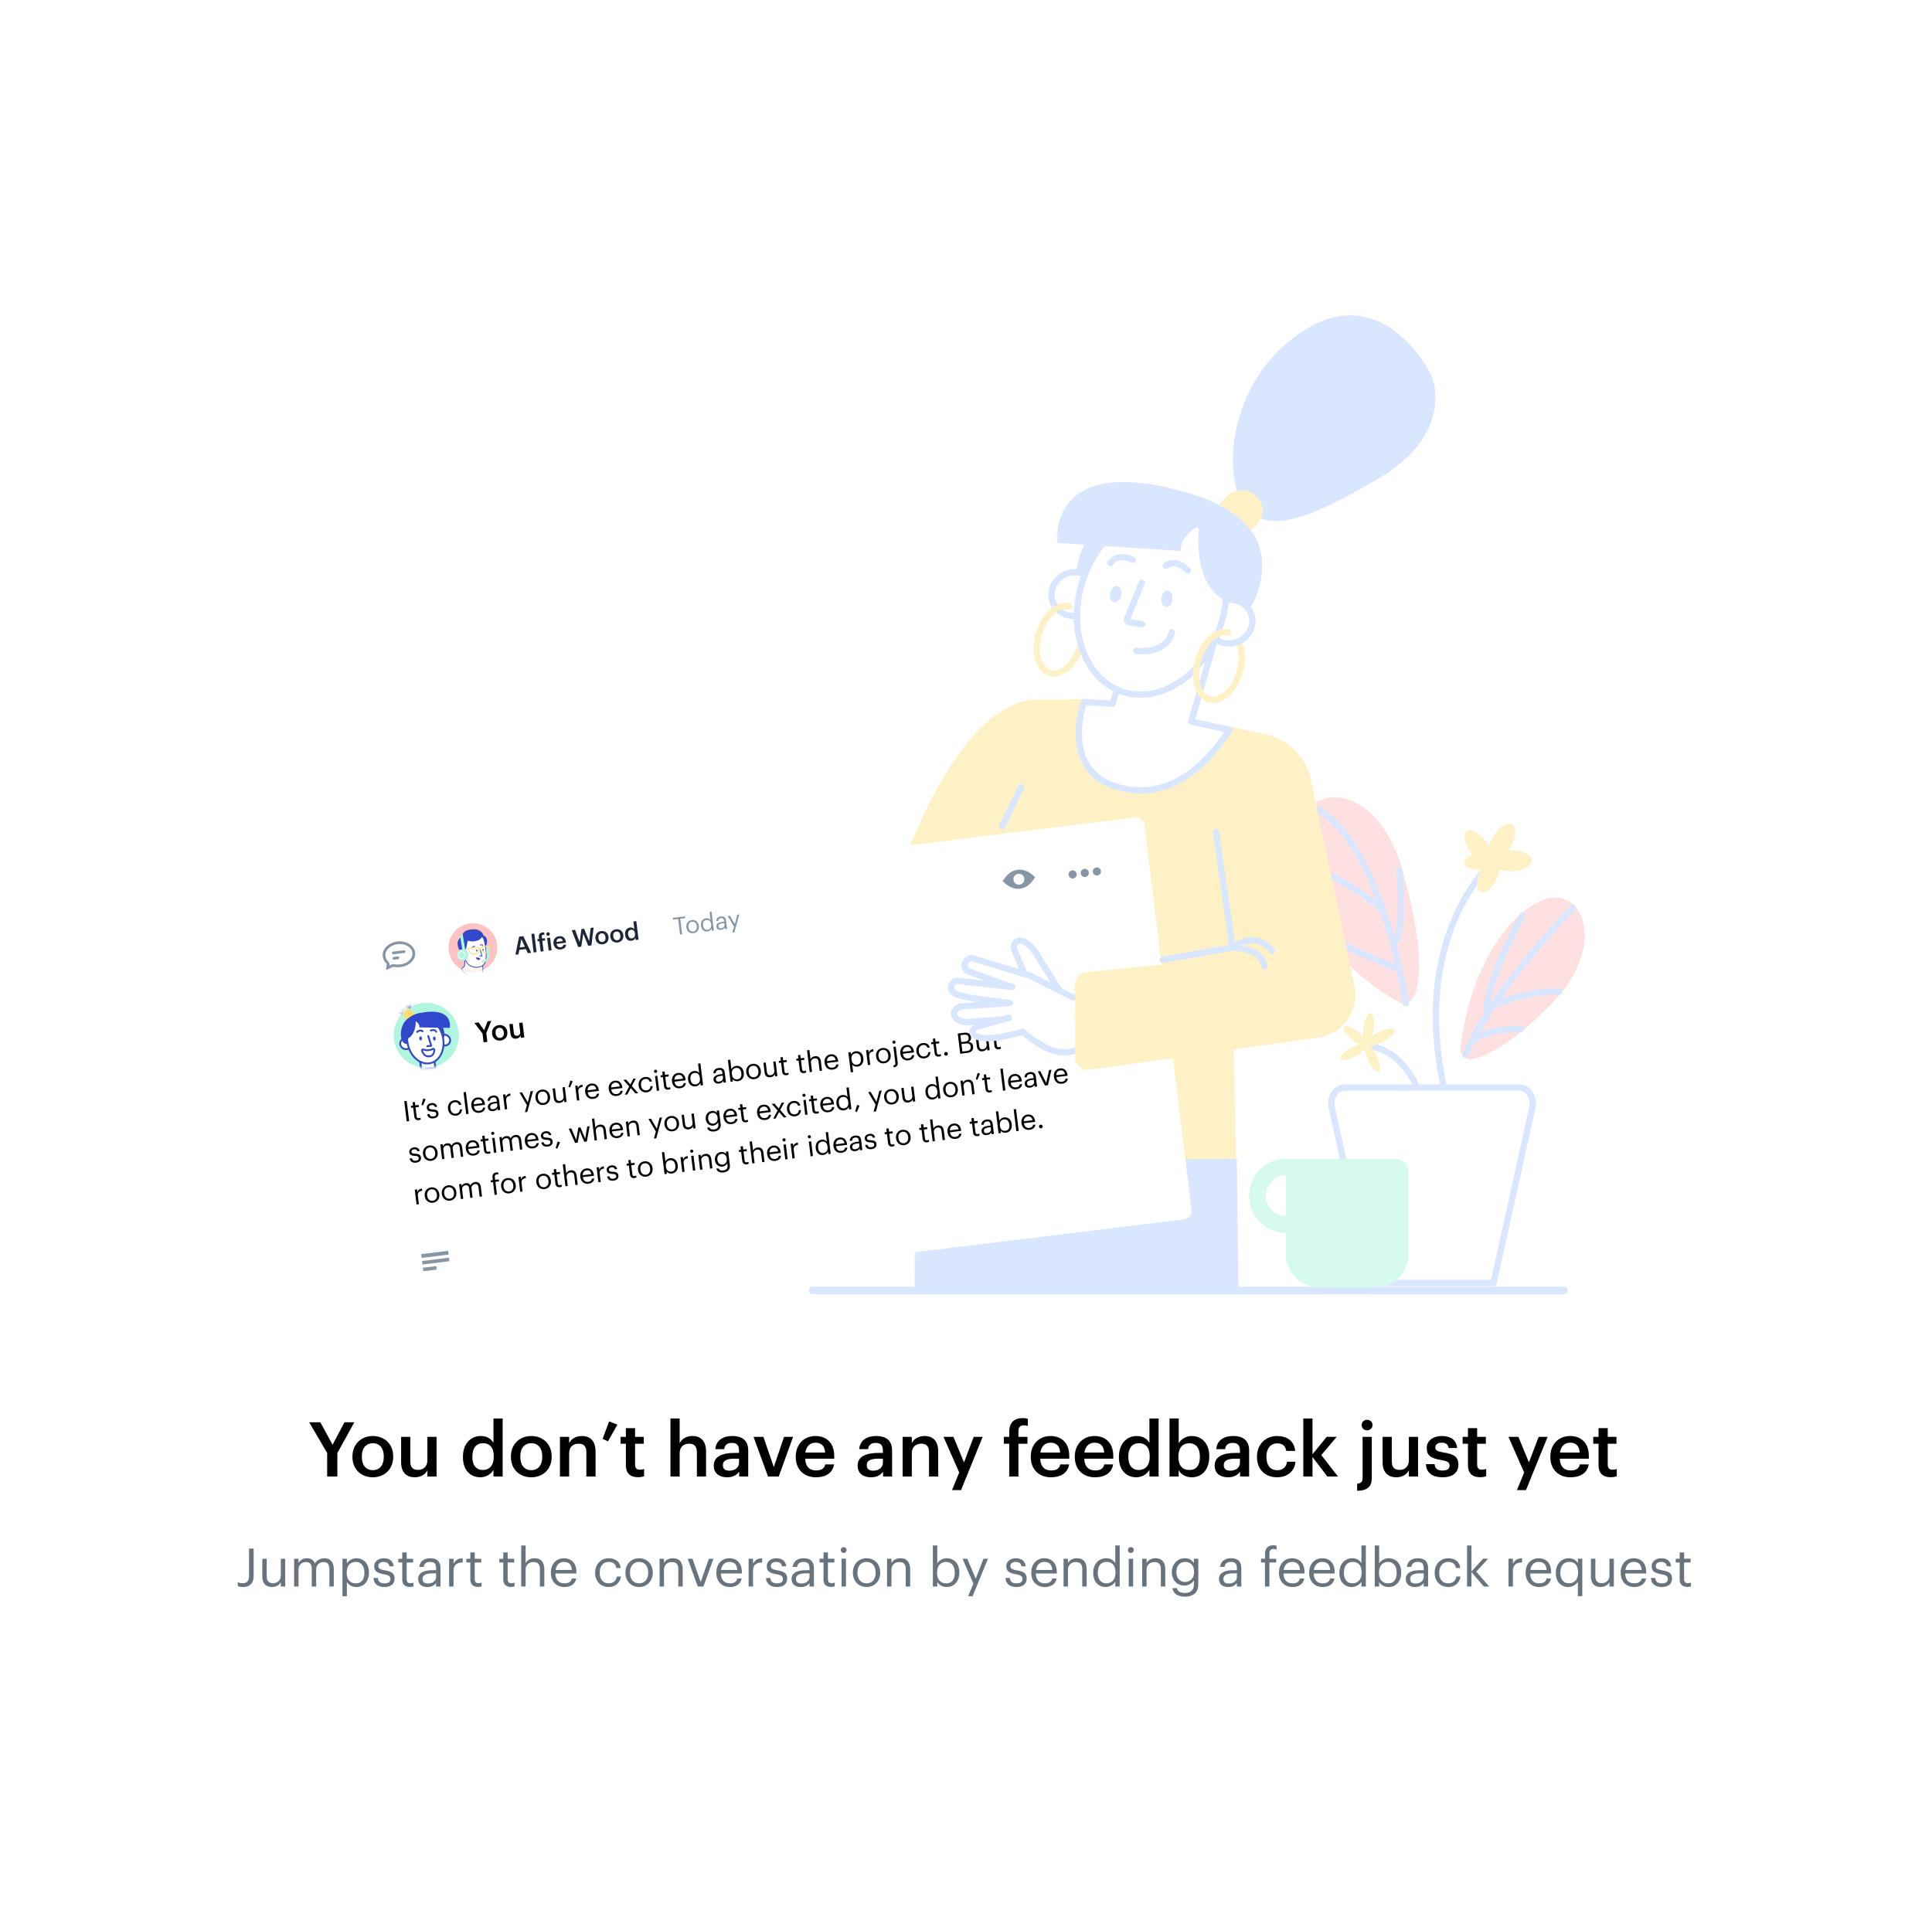 <svg xmlns="http://www.w3.org/2000/svg" width="508" height="505" fill="none" xmlns:v="https://vecta.io/nano"><style><![CDATA[.B{fill-rule:evenodd}.C{fill:#3048cb}.D{fill:#fff}.E{fill:#d8e6ff}.F{fill:#fff1c6}.G{fill:#8796a6}.H{fill:#ffdd71}.I{fill:#aff5df}]]></style><g class="B"><path d="M393.385 224.534c.356-.285.876-.228 1.161.129s.227.876-.129 1.161l-.097.081-.064.054-.416.371-.079.073-1.801 1.828c-1.877 2.057-3.757 4.563-5.513 7.529-3.43 5.792-5.958 12.599-7.203 20.461-1.541 9.723-1.033 20.575 1.91 32.595.109.443-.162.89-.605.999s-.891-.163-.999-.606c-2.995-12.231-3.514-23.304-1.938-33.247 1.279-8.073 3.88-15.077 7.413-21.044 1.816-3.066 3.763-5.662 5.714-7.801.637-.698 1.232-1.301 1.774-1.81l.124-.116a14.84 14.84 0 0 1 .748-.657z" class="E"/><path d="M384.896 277.968c-.633-.551-.936-1.349-.853-2.175 1.735-15.972 8.95-32.413 20.185-38.444 11.539-6.196 19.415 11.016 3.415 26.988-12.034 12.034-18.478 13.989-20.929 14.237a2.44 2.44 0 0 1-1.818-.606h0z" fill="#fee0e0"/><g class="E"><path d="M359.577 274.282c4.737.408 8.477 3.005 11.316 7.041 1.075 1.528 1.944 3.161 2.628 4.793.213.509.395.986.546 1.422l.056.162c.098.291.163.503.196.623.122.44-.136.895-.576 1.017-.424.117-.862-.118-1.002-.529l-.053-.178-.046-.148-.085-.257c-.15-.443-.336-.938-.56-1.473-.64-1.529-1.455-3.059-2.456-4.481-2.58-3.67-5.914-5.985-10.106-6.346-.455-.039-.791-.439-.752-.894.038-.438.411-.767.845-.755l.049.003zm54.597-36.112c.31.309.323.804.038 1.128l-.061.065-.324.329-.302.31-.449.465-.244.255-3.558 3.837c-3.682 4.079-7.365 8.47-10.8 13.006-4.09 5.399-7.55 10.639-10.178 15.578-.834 1.567-1.579 3.094-2.231 4.579-.183.418-.67.608-1.088.425s-.608-.671-.425-1.088c.669-1.525 1.432-3.09 2.285-4.693 2.674-5.024 6.181-10.335 10.32-15.799 3.466-4.576 7.178-9.004 10.891-13.115l.454-.502 2.943-3.168.558-.583.544-.561.459-.467c.322-.323.845-.324 1.168-.001z"/><path d="M407.976 259.949l.283-.014 1.404-.035.375.005c.456.015.813.397.798.853-.014.44-.37.788-.804.798l-.129-.002a27.22 27.22 0 0 0-1.838.045l-3.814.384c-3.743.542-7.526 1.552-11.148 3.139-.418.183-.905-.007-1.088-.425s.007-.905.425-1.088c3.768-1.651 7.692-2.699 11.574-3.261 1.415-.205 2.744-.333 3.962-.399zm-7.256-19.907c.398.223.541.726.319 1.124l-.193.35-.205.38-.269.502-.789 1.506-3.213 6.65-2.166 5.207-.158.422c-1.666 4.48-2.492 8.078-2.269 10.416.043.454-.29.857-.744.901s-.858-.29-.901-.744c-.261-2.735.672-6.682 2.527-11.581a97.04 97.04 0 0 1 2.204-5.297 138.09 138.09 0 0 1 3.251-6.731l.311-.6.672-1.269.299-.553.2-.364c.222-.398.725-.541 1.124-.319zm-4.011 29.859l2.936-.116.262.005c.456.017.813.4.796.856-.016.44-.373.786-.807.796l-.162-.003c-.735-.014-1.729.011-2.886.108-1.745.147-3.467.43-5.069.88-1.509.423-2.847.977-3.969 1.672-.387.241-.897.121-1.137-.266s-.121-.897.267-1.138c1.264-.784 2.743-1.397 4.393-1.859 1.712-.48 3.534-.78 5.376-.935z"/></g><path d="M370.632 263.374c-.854.606-1.845.689-2.616.275-15.064-8.289-27.786-23.765-27.979-40.453-.22-17.157 21.094-20.764 28.777 5.838 5.783 20.02 4.406 29.025 3.36 32.247-.303.826-.854 1.597-1.542 2.093h0z" fill="#fee0e0"/><g class="E"><path d="M345.176 212.118c.217-.401.718-.551 1.119-.334 7.068 3.821 12.773 12.72 17.323 25.165 2.145 5.865 3.891 12.143 5.27 18.419l.158.726c.362 1.681.675 3.264.942 4.724l.112.618.29 1.704.095.61c.067.451-.246.871-.697.937s-.871-.246-.937-.697l-.076-.488-.065-.398-.204-1.191-.033-.188c-.322-1.81-.721-3.828-1.198-6.002-1.365-6.21-3.092-12.418-5.209-18.207-4.423-12.096-9.938-20.7-16.556-24.278-.402-.217-.551-.719-.334-1.12z"/><path d="M340.137 225.418c.188-.416.677-.601 1.093-.414 3.373 1.518 7.229 3.407 10.974 5.491l.483.27c5.273 2.966 9.33 5.795 11.672 8.371.307.338.282.86-.056 1.167s-.86.282-1.167-.055c-2.26-2.486-6.374-5.326-11.735-8.309-3.699-2.058-7.515-3.928-10.849-5.428-.416-.187-.602-.676-.415-1.093zm27.691 2.572a.83.83 0 0 1 .9.746c.358 3.839.541 7.549.454 10.794l-.012.401c-.143 4.166-.737 7.166-1.957 8.769-.276.363-.794.434-1.157.157s-.434-.794-.158-1.157c1.833-2.41 2.031-9.754 1.184-18.81a.83.83 0 0 1 .746-.9zm-20.75 16.496c.287-.354.807-.409 1.162-.122 1.911 1.548 4.735 3.188 8.221 4.854l7.696 3.298.454.175 1.693.636.717.259.629.222c.432.148.661.618.514 1.05a.83.83 0 0 1-1.004.528l-.146-.049-.346-.122-.311-.111-.621-.226-2.177-.821-7.81-3.349-.475-.228c-3.376-1.639-6.133-3.259-8.074-4.832-.355-.287-.409-.807-.122-1.162z"/></g><g class="F"><path d="M361.186 270.813c.315-2.321-.04-4.285-.794-4.387s-1.62 1.696-1.934 4.017.041 4.285.794 4.388 1.62-1.697 1.934-4.018z"/><path d="M359.269 274.823c.445-.539-.526-2.075-2.168-3.43s-3.335-2.016-3.78-1.477.525 2.076 2.168 3.431 3.335 2.016 3.78 1.476z"/><path d="M363.643 274.015c2.048-1.073 3.416-2.5 3.056-3.187s-2.312-.374-4.36.699-3.415 2.5-3.055 3.187 2.312.374 4.359-.699z"/><path d="M356.502 277.767c1.867-1.024 3.107-2.351 2.771-2.965s-2.122-.28-3.989.743-3.108 2.351-2.772 2.965 2.123.28 3.99-.743z"/><path d="M362.509 281.875c.636-.29.431-2.108-.459-4.059s-2.128-3.297-2.765-3.006-.431 2.107.46 4.058 2.127 3.297 2.764 3.007zm34.652-58.85c1.542-2.693 1.732-5.482.426-6.23s-3.616.827-5.158 3.52-1.733 5.482-.426 6.23 3.615-.828 5.158-3.52z"/><path d="M397.263 229.143c3.072-.063 5.537-1.346 5.506-2.867s-2.546-2.702-5.618-2.64-5.536 1.346-5.505 2.866 2.546 2.703 5.617 2.641z"/><path d="M391.618 226.608c1.087-.807.629-3.263-1.022-5.484s-3.871-3.368-4.957-2.561-.629 3.263 1.023 5.484 3.87 3.369 4.956 2.561z"/><path d="M393.621 230.983c1.127-2.528 1.051-5.02-.172-5.565s-3.127 1.062-4.255 3.59-1.051 5.019.172 5.565 3.127-1.062 4.255-3.59z"/><path d="M389.722 228.707c2.465-.266 4.356-1.474 4.224-2.699s-2.237-2.002-4.702-1.736-4.356 1.474-4.224 2.699 2.238 2.002 4.702 1.736z"/></g><path d="M402.907 291.271l-10.19 46.154H360.36l-10.189-46.154c-.578-2.644 1.074-5.232 3.332-5.232h46.099c2.258.027 3.91 2.616 3.305 5.232z" class="D"/><path d="M399.612 285.212h-46.109c-2.836 0-4.822 3.116-4.14 6.235l10.19 46.155c.083.379.419.649.807.649h32.357c.388 0 .723-.27.807-.649l10.189-46.154c.713-3.079-1.266-6.201-4.101-6.236zm-.011 1.652l.055.002c1.639.071 2.899 2.061 2.464 4.135l-10.067 45.597h-31.03l-10.046-45.506c-.473-2.163.842-4.228 2.526-4.228h46.098z" class="E"/><path d="M344.883 206.01c-.964-6.389-5.81-11.593-12.254-12.943l-12.2-2.616-.193.826-33.899-2.616-.358-4.791-14.292.137c-16.138 1.487-28.2 27.263-34.175 42.932l-3.305 8.702 25.17-9.555c-.083 4.709.358 9.445 1.542 13.879 6.086 22.747-5.921 29.631-5.921 29.631l-6.554 29.824-7.986-.551v39.903l85.148-.165-1.321-68.791 20.598-63.806zm-20.599 38.306v-.33l.028.33h-.028z" class="F"/><path d="M325.22 304.763l-83.964.799-.771 33.211h85.121l-.386-34.01zm-57.442-98.07c.201-.41.696-.578 1.106-.377.394.194.565.66.397 1.06l-.021.046-5.039 10.244c-.201.41-.697.578-1.106.377-.394-.194-.565-.66-.398-1.06l.021-.046 5.04-10.244z" class="E"/><path d="M325.761 168.902c.434-.142.901.094 1.043.527.708 2.156.693 4.869-.073 7.536-1.484 5.164-5.342 8.695-8.876 7.787-.442-.113-.708-.564-.594-1.006s.563-.708 1.005-.594c2.476.636 5.609-2.232 6.877-6.643.678-2.361.691-4.738.091-6.564a.83.83 0 0 1 .527-1.043zm-41.858-6.91c.433-.143.9.093 1.043.527.708 2.155.692 4.869-.074 7.536-1.483 5.163-5.342 8.694-8.875 7.787-.442-.114-.708-.564-.595-1.006s.564-.708 1.006-.595c2.475.636 5.609-2.232 6.876-6.643.678-2.361.692-4.738.092-6.564-.142-.433.094-.9.527-1.042z" class="F"/><path d="M327.919 134.136c-5.865-5.618-6.912-31.228 12.806-45.768 19.965-14.705 32.522 4.571 35.221 9.583s3.552 17.9-13.356 27.814-27.979 14.76-34.671 8.371z" class="E"/><path d="M317.097 143.995l.358.302c2.203 1.873 5.618 1.625 7.601-.523l5.59-6.003c2.01-2.148 1.845-5.398-.358-7.27l-.358-.303c-2.203-1.873-5.618-1.625-7.601.523l-5.59 6.003c-2.01 2.176-1.845 5.426.358 7.271z" class="F"/><g class="E"><path d="M306.154 151.943c7.307-7.036 9.767-16.337 5.495-20.774s-13.659-2.329-20.966 4.707-9.767 16.336-5.495 20.773 13.659 2.33 20.966-4.706z"/><path d="M302.667 151.705c5.838 8.152 13.686 12.062 20.323 11.897 7.05-.166 12.172-15.422 6.334-23.573s-21.756-13.494-27.263-9.804c-5.508 3.718-5.233 13.329.606 21.48z"/></g><path d="M325.1 168.923c3.165-1.037 4.933-4.315 3.948-7.321s-4.349-4.603-7.514-3.566-4.933 4.315-3.948 7.321 4.349 4.603 7.514 3.566z" class="D"/><path d="M321.277 157.252c-3.59 1.176-5.606 4.913-4.476 8.363s4.967 5.269 8.557 4.093 5.605-4.913 4.475-8.363-4.966-5.269-8.556-4.093zm.514 1.568c2.74-.898 5.632.475 6.472 3.038s-.68 5.381-3.42 6.278-5.633-.474-6.472-3.038.679-5.38 3.42-6.278z" class="E"/><path d="M284.256 161.679c3.166-1.037 4.933-4.315 3.948-7.321s-4.349-4.603-7.514-3.566-4.933 4.314-3.948 7.321 4.349 4.602 7.514 3.566z" class="D"/><path d="M280.433 150.008c-3.59 1.176-5.606 4.913-4.476 8.362s4.967 5.27 8.557 4.094 5.606-4.914 4.476-8.363-4.967-5.27-8.557-4.093zm.514 1.568c2.741-.898 5.633.475 6.472 3.038s-.679 5.381-3.42 6.278-5.632-.474-6.472-3.038.68-5.38 3.42-6.278z" class="E"/><path d="M295.204 176.931l-2.699 8.151-7.325-.468c-.716 1.019-6.747 20.323 11.703 23.022 12.117 1.79 20.571-7.077 26.437-15.697l-10.079-2.175 6.664-23.187-24.701 10.354z" class="D"/><path d="M294.884 176.169l-.049.023c-.196.098-.346.27-.415.479l-2.499 7.546-6.688-.427c-.288-.019-.564.114-.729.349-.334.475-.862 2.161-1.204 3.969-.468 2.475-.603 5.049-.275 7.497.922 6.879 5.249 11.607 13.739 12.848 5.865.867 11.222-.612 16.158-4.086 3.996-2.814 7.563-6.793 11.081-11.963l.027-.042c.288-.48.021-1.11-.535-1.23l-9.216-1.99 6.421-22.337a.83.83 0 0 0-1.114-.99l-24.702 10.354zm23.752-8.166l-6.188 21.532-.013.047c-.1.444.181.891.632.988l8.87 1.915-.019.028c-3.181 4.514-6.407 8.009-9.947 10.502-4.605 3.242-9.542 4.604-14.966 3.803-7.735-1.132-11.514-5.262-12.342-11.434-.302-2.256-.177-4.658.261-6.97l.019-.099a22.64 22.64 0 0 1 .695-2.699l.05-.143 6.765.433.051.001c.354.001.673-.226.786-.566l2.58-7.795 22.766-9.543z" class="E"/><path d="M320.956 164.45c4.13-12.89-.647-25.943-10.67-29.154s-21.495 4.635-25.625 17.526.647 25.943 10.67 29.154 21.495-4.636 25.625-17.526z" class="D"/><g class="E"><path d="M283.874 152.568c-4.257 13.288.698 26.827 11.205 30.193s22.407-4.773 26.664-18.06-.698-26.827-11.205-30.193-22.407 4.773-26.664 18.06zm1.574.504c4.002-12.493 15.048-20.047 24.586-16.991s14.138 15.622 10.135 28.115-15.047 20.047-24.586 16.991-14.138-15.622-10.135-28.115zm13.976-.053c.172-.422.654-.625 1.076-.453.408.165.611.62.471 1.031l-.017.045-3.742 9.194 3.274.529c.434.07.734.467.69.899l-.006.049a.83.83 0 0 1-.9.69l-.048-.007-3.574-.577c-.869-.134-1.387-1.031-1.1-1.872l.02-.055 3.856-9.473zm6.659-4.914c1.891-1.296 3.868-.973 5.649.294.329.233.625.483.885.733l.343.356c.297.346.257.868-.089 1.165a.83.83 0 0 1-1.13-.051l-.085-.093-.184-.186c-.204-.196-.439-.394-.697-.577-1.276-.907-2.539-1.114-3.758-.278-.377.258-.891.162-1.149-.215s-.161-.89.215-1.148zm-11.884-2.326c1.024-.171 2.084-.02 3.114.329.438.149.775.3.978.408.403.214.556.714.342 1.117a.83.83 0 0 1-1.073.364l-.097-.049-.091-.042-.038-.017-.552-.216c-.794-.269-1.597-.383-2.311-.264-.736.123-1.338.486-1.811 1.163-.261.374-.776.465-1.15.204s-.466-.776-.205-1.15c.735-1.052 1.732-1.653 2.894-1.847zm14.097 11.834c.115-1.196-.442-2.228-1.244-2.305s-1.546.83-1.661 2.026.442 2.228 1.244 2.305 1.546-.83 1.661-2.026zm-13.514-1.077c.24-1.177-.206-2.262-.996-2.423s-1.625.664-1.864 1.841.207 2.262.996 2.423 1.625-.664 1.864-1.841z"/><path d="M317.62 136.946s-7.6 3.139-7.132 7.958l-32.413-2.12s-3.359-24.592 35.387-12.833l4.158 6.995z"/><path d="M315.362 138.02s-2.562 16.109 7.848 20.516l.193-14.265-8.041-6.251z"/></g><path d="M272.38 166.457c1.515-5.23 5.471-8.79 9.012-7.75.438.128.688.587.56 1.025s-.588.689-1.026.56c-2.462-.723-5.666 2.161-6.959 6.625-1.278 4.41-.138 8.518 2.278 9.28l.036.011.067.017.034.01.01.002c.35.082.614.386.635.756l.001.048c0 .456-.369.826-.826.826-.095 0-.167-.013-.242-.033l-.051-.015-.043-.011c-3.512-.999-4.97-6.027-3.531-11.195l.045-.156zm41.858 6.911c1.516-5.23 5.471-8.79 9.012-7.75.438.128.689.587.56 1.025s-.587.689-1.025.56c-2.462-.723-5.667 2.161-6.96 6.625-1.278 4.41-.138 8.518 2.278 9.28l.036.011.068.017.033.01.01.002c.35.082.614.386.635.756l.002.048c0 .457-.37.826-.826.826-.096 0-.167-.012-.243-.033l-.051-.015-.042-.011c-3.513-.998-4.971-6.027-3.531-11.194l.044-.157z" class="F"/><path d="M307.357 166.086c.134-.436.597-.68 1.033-.546s.68.596.546 1.032c-.802 2.609-2.6 4.23-5.039 5.009-1.615.516-3.3.612-4.812.469l-.206-.021-.284-.038c-.451-.074-.756-.499-.682-.949.072-.434.469-.733.901-.688l.169.024.257.027c1.309.124 2.784.04 4.155-.398 1.953-.623 3.33-1.866 3.962-3.921z" class="E"/></g><path stroke="#d8e6ff" stroke-width="1.996" stroke-linecap="round" stroke-linejoin="round" d="M411.242 339.382H213.671"/><g filter="url(#C)"><rect x="90.938" y="237.713" width="211.286" height="106.445" rx="2.14" transform="rotate(353.033 90.938 237.713)" class="D"/><g clip-path="url(#D)"><path d="M135.529 248.407l.966-4.742 1.109-.135 2.06 4.371-.879.108-.501-1.084-1.739.213-.219 1.171-.797.098zm1.554-4.109l-.416 2.198 1.344-.164-.928-2.034zm3.232 3.524l-.596-4.874.771-.094.596 4.874-.771.094zm1.844-.226l-.336-2.752-.452.055-.071-.579.452-.056-.054-.446c-.09-.732.263-1.177.97-1.263.192-.023.302-.017.428.006l.073.599c-.094-.027-.191-.029-.331-.011-.306.037-.408.256-.373.543l.058.478.758-.093.071.58-.758.093.336 2.752-.771.094zm2.009-4.183c-.255.031-.482-.135-.513-.384a.45.45 0 0 1 .404-.502.45.45 0 0 1 .514.39c.03.249-.15.465-.405.496zm.098 3.926l-.407-3.332.771-.094.407 3.332-.771.094zm3.184-.324c-.981.12-1.767-.438-1.896-1.489l-.006-.051c-.126-1.032.497-1.807 1.446-1.923.829-.101 1.634.299 1.78 1.49l.027.223-2.44.298c.102.628.464.946 1.038.876.465-.057.684-.271.702-.603l.746-.091c-.023.714-.543 1.165-1.397 1.27zm-1.14-1.969l1.663-.203c-.108-.569-.432-.788-.91-.73-.465.057-.739.407-.753.933zm5.722 1.344l-1.691-4.417.866-.106 1.199 3.249.477-3.454.701-.085 1.316 3.253.404-3.464.79-.096-.584 4.695-.847.103-1.304-3.209-.518 3.432-.809.099zm6.462-.725c-.981.12-1.79-.473-1.914-1.486l-.007-.051c-.126-1.032.523-1.81 1.504-1.93.975-.119 1.791.473 1.916 1.493l.006.05c.127 1.039-.523 1.804-1.505 1.924zm-.066-.6c.573-.07.865-.539.782-1.221l-.006-.044c-.084-.688-.479-1.067-1.053-.997s-.873.527-.789 1.215l.006.051c.084.682.473 1.068 1.06.996zm3.961.124c-.981.12-1.79-.473-1.914-1.486l-.006-.051c-.127-1.032.522-1.81 1.503-1.93.975-.119 1.791.473 1.916 1.493l.006.05c.127 1.039-.523 1.804-1.505 1.924zm-.066-.6c.573-.07.865-.539.782-1.221l-.006-.044c-.084-.688-.479-1.067-1.053-.997s-.873.527-.789 1.215l.006.051c.084.682.473 1.068 1.06.996zm3.726.153c-.835.102-1.538-.414-1.671-1.497l-.006-.051c-.13-1.064.418-1.816 1.285-1.922.542-.066.91.141 1.135.449l-.251-2.051.771-.094.596 4.874-.771.094-.069-.561c-.138.353-.529.699-1.019.759zm.116-.635c.535-.066.887-.471.796-1.216l-.007-.051c-.089-.733-.471-1.055-1.032-.986-.567.069-.85.504-.762 1.224l.006.051c.09.733.502 1.038.999.978z" fill="#1f2539"/></g><g clip-path="url(#E)" class="G"><path d="M178.812 243.117l-.501-4.103-1.325.162-.055-.452 3.204-.392.056.452-1.326.162.502 4.103-.555.068zm3.508-.37c-.95.116-1.719-.521-1.839-1.496l-.006-.051c-.122-1 .487-1.786 1.43-1.901s1.722.494 1.844 1.495l.007.051c.123 1.006-.487 1.786-1.436 1.902zm-.048-.441c.669-.081 1.028-.636.936-1.388l-.005-.044c-.094-.771-.582-1.216-1.245-1.135s-1.028.63-.935 1.394l.006.051c.093.759.568 1.205 1.243 1.122zm3.765-.014c-.872.107-1.579-.434-1.706-1.472l-.006-.051c-.124-1.02.425-1.818 1.342-1.93.554-.067.931.158 1.162.46l-.26-2.128.529-.065.602 4.925-.529.065-.07-.574c-.152.349-.579.711-1.064.77zm.004-.446c.618-.076 1.052-.543.948-1.396l-.006-.051c-.104-.854-.561-1.206-1.211-1.126-.663.081-1.001.594-.902 1.403l.006.051c.103.841.604 1.187 1.165 1.119zm3.571.01c-.619.075-1.146-.164-1.229-.846-.094-.771.689-1.132 1.543-1.236l.478-.059-.03-.242c-.064-.529-.295-.727-.805-.664-.459.056-.69.278-.691.692l-.529.065c-.023-.767.548-1.121 1.192-1.2.637-.078 1.249.112 1.362 1.043l.269 2.198-.529.064-.051-.42a1.21 1.21 0 0 1-.98.605zm-.001-.427c.561-.069.953-.407.89-.924l-.051-.414-.459.056c-.669.082-1.139.308-1.079.798.042.344.234.541.699.484zm2.947 1.185l.448-1.58-1.672-2.829.567-.069 1.312 2.264.632-2.502.541-.066-1.292 4.717-.536.065z"/></g><path d="M268.21 231.038c-1.564.191-3.081-.462-4.551-1.959 1.066-1.806 2.381-2.805 3.945-2.997s3.081.462 4.55 1.959c-1.065 1.807-2.38 2.806-3.944 2.997zm-.13-1.062c.782-.095 1.338-.807 1.243-1.589a1.43 1.43 0 0 0-1.589-1.243c-.782.096-1.339.807-1.243 1.589s.807 1.339 1.589 1.243z" class="B G"/><circle cx="124.352" cy="246.564" r="6.419" transform="rotate(353.033 124.352 246.564)" fill="#ffc2c2"/><mask id="A" maskUnits="userSpaceOnUse" x="117" y="240" width="14" height="13" mask-type="alpha"><circle cx="124.352" cy="246.564" r="6.419" transform="rotate(353.033 124.352 246.564)" fill="#ffc2c2"/></mask><g mask="url(#A)" class="B"><path d="M122.233 249.328l-.072 2.032-.893.924s1.631 1.897 3.561 2.137c.655.082 1.633-.214 1.89-.819.247-.582.256-1.366.204-2.29-.028-.465-4.69-1.984-4.69-1.984z" class="D"/><path d="M122.126 249.325l-.072 1.991-.864.894c-.039.04-.041.103-.004.145l.02.024.023.025.053.057.27.274a8.45 8.45 0 0 0 .971.81c.75.534 1.522.887 2.292.983.78.097 1.744-.278 2.003-.884.227-.538.274-1.216.212-2.338-.016-.254-.686-.588-1.983-1.092l-.11-.043-.343-.13-1.506-.538-.096-.033-.494-.167-.232-.077c-.068-.022-.138.027-.14.099zm.142 2.04l.067-1.89.127.043.461.155.191.066 1.314.47.09.033.397.151.121.047 1.234.53.02.01c.177.088.314.167.407.233.046.033.079.061.1.085.008.008.013.015.016.021l.002.004h0l.005.093c.053 1.031.005 1.661-.2 2.144-.214.504-1.084.842-1.778.755-.73-.091-1.471-.43-2.195-.945-.345-.246-.663-.516-.946-.789l-.244-.247-.043-.046.824-.853c.018-.019.029-.044.03-.07z" class="C"/><path d="M127.278 244.485c-.518-1.675-2.612-1.192-2.917-1.115-2.81.704-2.652 3.119-2.548 3.788l-.123.029.076.298c-.359.134-.987.506-.658 1.4.248.677.779.677 1.202.542l.26.708c.296.598.48.857 1.401 1.311s2.725.435 3.396-.686c.62-1.039.468-2.751.445-3.001-.048-.957-.193-2.173-.534-3.274z" class="D"/><path d="M124.86 243.17c-.193.023-.359.055-.502.09l-.022.006c-1.288.323-2.074 1.019-2.441 1.973l-.012.031a3.78 3.78 0 0 0-.192 1.789l.002.017-.027.007c-.056.014-.091.069-.081.124l.003.011.045.178.006.024-.01.005c-.216.096-.404.23-.536.412-.206.284-.247.647-.085 1.085l.007.02c.223.584.663.755 1.204.622l.021-.005.02.063.214.56.02.041c.335.665.583.902 1.43 1.319.497.244 1.204.346 1.855.258.745-.101 1.351-.433 1.681-.984.284-.477.433-1.113.478-1.845a7.69 7.69 0 0 0 .009-.787l-.001-.029-.023-.362-.003-.041v.002c-.059-1.158-.233-2.312-.538-3.301-.243-.785-.828-1.188-1.628-1.289a3.62 3.62 0 0 0-.894.006zm.027.213c.286-.035.571-.04.84-.006.723.091 1.234.444 1.45 1.14.299.969.471 2.106.529 3.248v.004l.004.043.023.38-.008.765c-.044.701-.186 1.307-.449 1.748-.293.489-.84.789-1.525.882-.61.083-1.274-.013-1.732-.237l-.049-.025c-.782-.389-.986-.598-1.303-1.238l-.01-.02a6.12 6.12 0 0 1-.243-.672c-.018-.057-.079-.088-.135-.07-.506.161-.878.044-1.069-.477-.138-.373-.106-.661.057-.885.123-.17.315-.294.538-.378.051-.019.08-.074.066-.127l-.049-.191.017-.004c.054-.013.09-.066.081-.121a3.59 3.59 0 0 1 .176-1.826c.339-.88 1.058-1.523 2.256-1.833l.037-.009c.14-.035.304-.068.498-.091z" class="C"/><path d="M128.882 247.066c-.094-.566-.509-.977-1.017-1.152-.035.069-.078.132-.119.18.107.784.221 2.216.204 2.64l.099-.044c.003.256-.04.557-.203.789-.141.201-.353.328-.644.393a.37.37 0 0 0-.253-.063c-.203.025-.343.208-.318.407s.207.342.406.318c.1-.012.184-.062.24-.134.444-.087.779-.294 1.004-.613.346-.497.322-1.14.271-1.501a1.51 1.51 0 0 0 .33-1.22z" class="I"/><path d="M126.263 247.055c.055-.015.113.015.131.068l.002.006.465 1.62c.02.071-.034.139-.106.137h-.006l-.609-.052c-.059-.005-.103-.057-.098-.116s.054-.1.11-.098h.006l.454.039-.422-1.471c-.016-.055.014-.112.067-.131l.006-.002z" class="C"/><path d="M127.071 247.395c.094-.016.15-.146.126-.29s-.119-.249-.213-.233-.15.145-.126.29.12.248.213.233z" class="C"/><path d="M125.403 247.591c.094-.016.15-.145.126-.29s-.119-.248-.213-.233-.15.146-.126.29.12.249.213.233z" class="C"/><path d="M124.215 246.289c.185-.149.417-.226.693-.187.059.008.099.063.091.121s-.063.1-.121.092c-.213-.031-.387.028-.529.141-.033.027-.061.055-.085.082l-.008.009-.015.02-.002.001c-.033.049-.1.062-.149.029s-.062-.1-.028-.149l.006-.009c.008-.011.019-.026.035-.043.031-.036.068-.072.112-.107z" class="C"/><path d="M126.344 245.745a.75.75 0 0 1 .306-.036.48.48 0 0 1 .398.275c.026.053.005.118-.048.144s-.118.005-.144-.048a.27.27 0 0 0-.228-.158c-.07-.007-.147.005-.219.028l-.013.004-.021.008-.009.004c-.055.024-.118-.001-.142-.055s0-.118.054-.142l.011-.004a.53.53 0 0 1 .055-.02z" class="C"/><path d="M126.244 249.505c-.446.628-.796.159-1.086-.181-.075-.085-.005-.219.108-.204.477.064 1.129.172.978.385z" class="C"/><path d="M127.777 243.847c-.207-.336-.421-.41-.603-.388a1.61 1.61 0 0 0-.055-.188 2.11 2.11 0 0 0-1.137-1.221h0s-.683-.569-2.564-.202-1.801 1.464-1.801 1.464h0c-.792.688-1.328 1.497-1.299 2.124.083 1.768.874 2.101 1.188 2.163l.091-.05.037.064c1.187-.229 1.045-1.924 1.326-2.781.029-.09.131-.139.219-.099.57.237 1.307.244 2.149.023.912-.242 1.274-.726 1.417-1.09.008.006.013.013.02.016.009.01.02.015.029.025l.036.035c.005.007.012.01.017.016s.012.013.021.023.012.013.02.019.012.013.02.019.013.017.021.023.013.013.017.02l.021.026.014.02c.008.01.016.02.021.03s.009.01.013.016.017.023.022.034l.036.057a1.87 1.87 0 0 1 .198.437c.167.546.288 1.119.373 1.671.022.001.046-.009.065-.029.351-.346.562-1.483.068-2.277z" class="C"/><path d="M123.185 246.633c-.063.005-.107.063-.097.125.086.516.219.908.429 1.188.256.342.617.5 1.093.45.852-.113 1.308-.489 1.437-1.036.046-.192.047-.392.016-.589-.011-.071-.026-.136-.043-.196l-.006-.023-.02-.062-.004-.009c-.017-.045-.061-.073-.109-.069l-2.696.221zm.135.205l2.493-.205v-.001c.015.053.028.111.037.172.027.172.027.344-.012.507-.108.456-.489.771-1.254.871-.71.076-1.08-.378-1.263-1.337l-.001-.007z" class="H"/><path d="M123.137 246.652c.051-.031.117-.015.148.035s.016.112-.03.145l-.005.003-.681.419c-.051.031-.117.015-.148-.035s-.016-.112.03-.145l.005-.003.681-.419z" class="H"/><path d="M126.352 246.992c.059-.008.113.033.122.092s-.03.109-.085.12l-.007.001-.375.053c-.059.009-.113-.032-.122-.091s.03-.109.085-.12l.007-.001.375-.054z" class="H"/><path d="M128.591 246.016l-2.378.374c-.061.009-.102.068-.089.128l.005.02.012.047.052.166c.061.171.139.34.24.496.301.467.729.717 1.292.631.474-.071.751-.212.891-.449.108-.183.126-.361.11-.767l-.009-.222-.002-.315c.001-.067-.058-.119-.124-.109zm-2.227.567l2.134-.335v.037l.009.276.005.108c.014.364-.002.516-.081.651-.101.171-.322.283-.738.346-.47.072-.821-.134-1.08-.536a2.17 2.17 0 0 1-.217-.45l-.007-.021-.02-.059-.005-.017z" class="H"/><path d="M123.193 248.23c-.085-.512-.42-.922-.857-1.132l-.671-4.019-.127.023a.63.63 0 0 0-.515.719l.525 3.139-.118.014a1.53 1.53 0 0 0-1.256 1.759 1.53 1.53 0 1 0 3.019-.503z" class="I"/><path d="M121.261 247.623c.394-.049.764.267.838.72.074.463-.194.896-.6.967a.31.31 0 0 1-.032.004c-.394.048-.765-.267-.838-.72-.075-.463.193-.896.6-.967a.31.31 0 0 1 .032-.004m-.027-.214h0l-.042.005c-.52.089-.867.636-.775 1.213.09.566.564.959 1.076.896l.042-.005c.52-.089.868-.636.776-1.213-.091-.566-.565-.959-1.077-.896h0z" class="D"/></g><path d="M104.472 244.94c1.165-.142 2.205.068 3.12.63s1.429 1.314 1.544 2.258c.114.929-.2 1.765-.94 2.506s-1.7 1.185-2.88 1.329c-.634.078-1.197.064-1.689-.041l-.271-.011c-.088.01-1.593.732-1.593.732-.176.084-.293-.001-.259-.206l.198-1.2c-.01-.088-.17-.293-.17-.293-.511-.507-.808-1.099-.891-1.778-.115-.944.203-1.798.955-2.564s1.711-1.219 2.876-1.362zm-1.202 5.963c.08-.01.147-.009.253-.003l.036.002.132.01.085.013c.409.087.894.099 1.454.03 1.026-.125 1.838-.5 2.461-1.124.591-.592.823-1.212.737-1.916-.088-.721-.474-1.286-1.21-1.738-.773-.475-1.651-.652-2.659-.529s-1.818.507-2.454 1.154c-.605.616-.844 1.258-.756 1.978.063.517.286.962.685 1.357l.06.068c.031.039.071.094.113.158l.047.073a.98.98 0 0 1 .156.415l-.011.252-.023.141-.003.021c.668-.313.742-.343.897-.362zm-.222-2.915c-.024-.196.115-.373.31-.397l2.835-.346c.191-.023.371.115.395.311s-.114.373-.309.397l-2.835.346c-.191.024-.372-.115-.396-.311zm.173 1.416c-.024-.197.118-.373.315-.397l1.054-.129a.36.36 0 0 1 .401.31c.024.197-.117.374-.315.398l-1.053.128a.36.36 0 0 1-.402-.31z" class="B G"/><path d="M282.174 228.356a1.07 1.07 0 0 1-1.192-.932 1.07 1.07 0 0 1 .932-1.191 1.07 1.07 0 0 1 1.192.932 1.07 1.07 0 0 1-.932 1.191zm6.371-.778a1.07 1.07 0 0 1-1.191-.932 1.07 1.07 0 0 1 .932-1.192 1.07 1.07 0 0 1 1.192.932 1.07 1.07 0 0 1-.933 1.192zm-3.185.389a1.07 1.07 0 0 1-1.192-.932 1.07 1.07 0 0 1 .932-1.192 1.07 1.07 0 0 1 1.192.932 1.07 1.07 0 0 1-.932 1.192z" class="B G"/><path d="M127.156 271.454l-.282-2.304-2.13-2.795 1.093-.134 1.466 2.054.898-2.343.966-.118-1.296 3.222.281 2.297-.996.121zm4.475-.471c-1.145.14-2.09-.552-2.234-1.734l-.007-.059c-.148-1.205.609-2.112 1.754-2.252 1.137-.139 2.089.552 2.235 1.741l.007.06c.148 1.212-.611 2.104-1.755 2.244zm-.078-.7c.669-.082 1.009-.629.912-1.424l-.006-.052c-.098-.803-.56-1.244-1.229-1.163s-1.019.615-.92 1.418l.007.06c.097.795.552 1.245 1.236 1.161zm4.191.197c-.766.094-1.392-.275-1.518-1.308l-.304-2.49.899-.11.292 2.386c.071.587.349.825.87.761a.87.87 0 0 0 .793-1.04l-.283-2.312.9-.109.475 3.887-.899.11-.075-.609c-.147.402-.518.757-1.15.834z" fill="#000"/><circle cx="112.081" cy="269.618" r="8.558" transform="rotate(353.033 112.081 269.618)" class="I"/><mask id="B" maskUnits="userSpaceOnUse" x="103" y="261" width="18" height="18" mask-type="alpha"><circle cx="112.081" cy="269.618" r="8.558" transform="rotate(353.033 112.081 269.618)" class="I"/></mask><g mask="url(#B)"><path transform="rotate(353.033 110.503 276.547)" stroke="#3048cb" stroke-width=".535" d="M110.503 276.547h3.744v2.14h-3.744z" class="D"/><path d="M106.152 273.13c.756.319 1.615-.006 1.918-.726s-.063-1.562-.82-1.881-1.615.006-1.919.726.064 1.562.821 1.881z" class="B D"/><path d="M107.344 270.304c-.875-.369-1.875.009-2.231.853s.072 1.824.947 2.193 1.876-.01 2.231-.853-.072-1.825-.947-2.193zm-.185.439c.637.269.944.972.693 1.568s-.969.868-1.607.6-.944-.973-.693-1.569.97-.868 1.607-.599z" class="B C"/><path d="M116.34 272.181c.756.319 1.615-.007 1.919-.727s-.064-1.561-.82-1.88-1.616.006-1.919.726.064 1.562.82 1.881z" class="B D"/><path d="M117.531 269.354c-.875-.369-1.875.01-2.231.853s.072 1.824.948 2.193 1.875-.009 2.231-.853-.072-1.824-.948-2.193zm-.185.439c.638.269.945.973.693 1.569s-.969.867-1.606.599-.944-.972-.693-1.569.969-.867 1.606-.599z" class="B C"/><path d="M113.207 276.915c2.531-.586 3.973-3.696 3.22-6.946s-3.416-5.409-5.947-4.822-3.973 3.696-3.22 6.946 3.415 5.409 5.947 4.822z" class="B D"/><path d="M110.425 264.914c-2.674.62-4.179 3.866-3.398 7.233s3.558 5.62 6.233 5 4.178-3.865 3.398-7.232-3.559-5.62-6.233-5.001zm.108.465c2.388-.553 4.935 1.511 5.66 4.644s-.653 6.106-3.041 6.66-4.935-1.511-5.661-4.644.653-6.106 3.042-6.66z" class="B C"/><path d="M113.665 272.977l-.006.003c-.583.333-1.333.433-2.263.136-.404-.121-.782.254-.642.652.138.411.344.784.628 1.073a1.81 1.81 0 0 0 1.443.549c.602-.034 1.036-.306 1.301-.76.198-.337.289-.747.304-1.191a.52.52 0 0 0-.765-.462zm.289.453c-.03.87-.364 1.44-1.156 1.484-.804.044-1.314-.473-1.594-1.301-.009-.026.017-.051.05-.042l.049.016c1.021.314 1.881.202 2.56-.174l.027-.015c.029-.016.064.005.064.032z" class="B C"/><path d="M112.524 269.564c.12-.038.249.026.293.142l.005.015.809 2.583c.044.141-.05.287-.194.307l-.015.001-1.07.084c-.131.01-.246-.088-.256-.219a.24.24 0 0 1 .204-.255l.015-.001.772-.061-.72-2.297a.24.24 0 0 1 .142-.294l.015-.005z" class="B C"/><path d="M109.939 268.258c.451-.228.92-.233 1.331.107.102.083.116.234.032.335s-.234.116-.335.033c-.245-.203-.516-.2-.813-.05a1.54 1.54 0 0 0-.235.149l-.064.054-.018.016c-.094.092-.245.09-.337-.004s-.091-.245.003-.337l.019-.018.105-.087c.094-.073.198-.141.312-.198z" class="B C"/><path d="M113.57 268.015c.48-.084.92.005 1.227.366.044.053.085.111.122.174.066.113.028.259-.086.326s-.259.028-.326-.086a.7.7 0 0 0-.074-.105c-.176-.208-.45-.263-.78-.205-.075.013-.147.031-.211.052l-.026.009-.044.016-.005.002c-.121.051-.261-.005-.312-.126s.005-.261.126-.313l.021-.008c.023-.01.055-.021.094-.034.084-.027.176-.05.274-.068z" class="B C"/><path d="M110.607 270.943c.198-.002.355-.243.351-.537s-.168-.53-.365-.527-.354.243-.351.537.168.53.365.527z" class="B C"/><path d="M114.266 270.985c.196-.023.326-.282.291-.579s-.223-.517-.419-.494-.326.282-.291.579.223.517.419.494z" class="B C"/><path d="M106.866 263.66c1.707-1.04 3.333-7.15-.648-11.7-4.024-4.611-8.072-.634-8.994.427-.914 1.063-1.809 4.127 1.731 7.413s5.955 5.045 7.911 3.86z" class="B C"/><path d="M107.177 266.136l-1.131-1.675c-.402-.601-.243-1.388.36-1.754l.103-.06c.606-.374 1.423-.185 1.836.411l1.131 1.675-2.299 1.403z" class="B H"/><path d="M118.248 267.655s1.25-5.544-7.565-3.965c-1.411.156-3.103.978-4.135 2.199-1.598 1.888-1.491 5.788.234 5.971a4.02 4.02 0 0 0 .429.026l-.055-.299a8.24 8.24 0 0 1-.097-1.059c2.291-.975 2.271-4.303 2.254-4.612.516.373 1.053.858.92 1.604l5.18.087c.539.831.927 1.814 1.1 2.896.004.01.005.028.01.038.456-.713.428-1.794-.029-2.918l1.754.032z" class="B C"/></g><path d="M106.94 292.247l-.649-5.315.647-.079.649 5.315-.647.079zm3.169-.334c-.707.086-1.099-.288-1.174-.898l-.292-2.393-.558.068-.063-.521.557-.068-.108-.884.617-.076.108.885.907-.111.063.52-.906.111.285 2.334c.046.379.24.544.552.506a1.28 1.28 0 0 0 .466-.14l.063.521c-.121.06-.265.115-.517.146zm1.114-3.871l-.402-.147.469-1.657.62.196-.687 1.608zm2.779 3.41c-.929.114-1.544-.287-1.678-1.077l.602-.074c.101.455.381.715 1.006.639.587-.072.823-.304.772-.72-.05-.409-.371-.506-.987-.544-1.034-.062-1.41-.303-1.493-.979-.088-.721.573-1.179 1.182-1.254.699-.085 1.336.124 1.542.951l-.594.073c-.141-.413-.402-.57-.893-.51-.446.055-.708.313-.667.648.042.349.253.467.982.506.821.05 1.408.16 1.509.985.086.706-.339 1.241-1.283 1.356zm5.947-.727c-1.085.133-1.996-.533-2.143-1.737l-.008-.059c-.145-1.19.604-2.096 1.645-2.223.81-.099 1.614.18 1.854 1.154l-.61.074c-.172-.605-.646-.781-1.181-.715-.707.086-1.18.717-1.068 1.631l.007.06c.116.951.698 1.393 1.449 1.301.55-.067 1.009-.447.999-1.087l.572-.07c.021.85-.579 1.557-1.516 1.671zm2.633-.389l-.702-5.746.624-.077.703 5.746-.625.077zm3.486-.359c-1.1.135-1.975-.543-2.121-1.74l-.007-.059c-.144-1.174.507-2.084 1.577-2.215.9-.11 1.813.329 1.983 1.72l.025.2-2.929.358c.138.881.622 1.32 1.417 1.223.602-.074.924-.34.95-.803l.617-.075c-.038.796-.635 1.284-1.512 1.391zm-1.511-2.237l2.275-.278c-.157-.795-.613-1.064-1.252-.986-.632.077-1.003.56-1.023 1.264zm5.155 1.792c-.721.088-1.336-.191-1.433-.987-.11-.899.804-1.32 1.8-1.442l.558-.068-.035-.282c-.075-.617-.345-.848-.939-.776-.536.066-.806.325-.807.808l-.617.075c-.026-.894.64-1.307 1.391-1.399.743-.091 1.457.131 1.589 1.216l.314 2.565-.617.075-.06-.49c-.246.399-.571.635-1.144.705zm0-.498c.654-.08 1.111-.475 1.037-1.077l-.059-.483-.535.065c-.78.096-1.329.359-1.259.931.049.401.273.631.816.564zm3.033.06l-.475-3.888.616-.075.086.698c.192-.468.489-.814 1.185-.921l.071.579c-.776.133-1.244.439-1.127 1.398l.261 2.133-.617.076zm5.276.728l.522-1.844-1.95-3.3.661-.081 1.53 2.642.738-2.919.631-.077-1.507 5.503-.625.076zm4.932-1.908c-1.107.135-2.005-.607-2.144-1.745l-.008-.059c-.142-1.167.568-2.084 1.668-2.218s2.01.576 2.152 1.743l.008.06c.143 1.174-.568 2.084-1.676 2.219zm-.055-.514c.781-.095 1.199-.742 1.092-1.62l-.006-.052c-.11-.899-.679-1.418-1.452-1.323-.781.095-1.2.735-1.091 1.627l.007.059c.108.885.662 1.405 1.45 1.309zm4.244.002c-.773.095-1.405-.258-1.535-1.329l-.301-2.46.617-.075.297 2.43c.084.684.411.953 1.02.879.55-.067 1.026-.495.941-1.194l-.288-2.356.617-.076.475 3.888-.617.075-.076-.617c-.133.386-.526.759-1.15.835zm2.751-4.086l-.403-.146.469-1.657.62.196-.686 1.607zm1.827 3.459l-.475-3.888.617-.075.085.698c.192-.468.489-.814 1.185-.921l.071.579c-.776.133-1.244.439-1.127 1.398l.261 2.133-.617.076zm4.285-.456c-1.101.134-1.975-.543-2.122-1.74l-.007-.059c-.144-1.175.507-2.084 1.578-2.215.899-.11 1.813.329 1.983 1.719l.024.201-2.928.358c.137.881.621 1.319 1.416 1.222.602-.073.925-.339.951-.802l.617-.076c-.039.797-.635 1.285-1.512 1.392zm-1.511-2.237l2.275-.278c-.158-.796-.613-1.064-1.253-.986-.631.077-1.002.56-1.022 1.264zm7.703 1.48c-1.101.135-1.975-.543-2.122-1.74l-.007-.059c-.144-1.175.507-2.084 1.578-2.215.899-.11 1.813.329 1.983 1.719l.024.201-2.928.358c.137.881.621 1.32 1.416 1.223.602-.074.925-.34.951-.803l.617-.076c-.039.797-.635 1.285-1.512 1.392zm-1.511-2.237l2.275-.278c-.158-.795-.613-1.064-1.253-.986-.631.077-1.002.56-1.022 1.264zm3.611 1.913l1.146-2.17-1.532-1.729.721-.088 1.125 1.296.771-1.528.669-.081-1.061 2 1.67 1.871-.729.089-1.239-1.44-.879 1.699-.662.081zm5.776-.638c-1.085.132-1.996-.533-2.143-1.738l-.008-.059c-.145-1.189.604-2.096 1.645-2.223.81-.099 1.614.18 1.854 1.154l-.61.075c-.172-.605-.646-.781-1.181-.716-.707.086-1.18.718-1.068 1.632l.007.059c.116.952.698 1.394 1.449 1.302.55-.067 1.009-.448.999-1.088l.572-.07c.021.85-.579 1.557-1.516 1.672zm2.356-5.124c-.223.027-.431-.136-.458-.359s.136-.432.358-.459.432.136.459.359-.136.432-.359.459zm.277 4.734l-.475-3.888.617-.075.475 3.888-.617.075zm3.068-.322c-.706.086-1.099-.288-1.173-.898l-.293-2.393-.557.068-.064-.52.558-.069-.108-.884.617-.076.108.885.906-.111.064.52-.907.111.285 2.334c.047.379.24.544.553.506a1.25 1.25 0 0 0 .465-.14l.064.521c-.121.06-.265.115-.518.146zm3.053-.358c-1.1.134-1.975-.543-2.121-1.74l-.007-.06c-.144-1.174.507-2.083 1.577-2.214.9-.11 1.813.329 1.983 1.719l.025.201-2.929.358c.138.881.622 1.319 1.417 1.222.602-.073.924-.339.95-.803l.617-.075c-.038.797-.635 1.285-1.512 1.392zm-1.51-2.237l2.274-.278c-.157-.796-.613-1.064-1.252-.986-.632.077-1.003.56-1.022 1.264zm5.609 1.736c-1.019.125-1.843-.507-1.991-1.718l-.007-.06c-.145-1.189.495-2.12 1.566-2.251.646-.079 1.086.185 1.355.536l-.303-2.482.617-.076.702 5.746-.617.076-.082-.669c-.176.406-.675.829-1.24.898zm.004-.521c.721-.088 1.228-.633 1.106-1.629l-.007-.059c-.122-.996-.655-1.407-1.413-1.314-.773.094-1.168.693-1.052 1.637l.007.06c.12.981.705 1.385 1.359 1.305zm6.133-.229c-.721.088-1.337-.191-1.434-.987-.11-.899.805-1.32 1.801-1.442l.557-.068-.034-.282c-.076-.617-.345-.848-.94-.776-.535.066-.805.325-.807.808l-.617.075c-.026-.894.64-1.308 1.391-1.399.743-.091 1.457.131 1.59 1.216l.313 2.565-.617.075-.06-.49c-.245.399-.571.635-1.143.705zm-.001-.498c.654-.08 1.111-.475 1.038-1.077l-.059-.483-.535.065c-.781.095-1.33.359-1.26.931.049.401.273.631.816.564zm4.974-.11c-.632.078-1.132-.186-1.402-.545l.078.639-.617.076-.702-5.746.617-.076.307 2.513c.176-.407.662-.813 1.227-.882 1.019-.125 1.86.527 2.008 1.739l.008.059c.145 1.189-.454 2.093-1.524 2.223zm-.122-.505c.773-.095 1.125-.666 1.01-1.61l-.007-.059c-.12-.982-.723-1.406-1.377-1.326-.721.088-1.213.631-1.091 1.627l.007.06c.122.996.699 1.4 1.458 1.308zm4.462-.025c-1.107.135-2.005-.608-2.144-1.745l-.007-.059c-.143-1.167.567-2.084 1.667-2.218s2.01.576 2.152 1.743l.008.06c.143 1.174-.568 2.084-1.676 2.219zm-.055-.514c.781-.095 1.199-.743 1.092-1.62l-.006-.052c-.11-.899-.679-1.418-1.452-1.324-.78.096-1.2.736-1.091 1.628l.007.059c.108.885.662 1.405 1.45 1.309zm4.244.002c-.773.094-1.404-.258-1.535-1.329l-.301-2.46.617-.076.297 2.431c.084.684.411.953 1.02.879.55-.067 1.026-.495.941-1.194l-.288-2.356.617-.076.475 3.888-.617.075-.075-.617c-.134.386-.526.759-1.151.835zm4.278-.538c-.706.086-1.099-.288-1.173-.898l-.293-2.393-.557.068-.064-.52.558-.068-.109-.885.617-.075.109.884.906-.111.064.521-.907.11.285 2.335c.047.379.24.544.553.505a1.25 1.25 0 0 0 .465-.14l.064.521c-.121.06-.265.115-.518.146zm4.61-.563c-.707.086-1.099-.288-1.174-.898l-.292-2.393-.558.068-.063-.521.557-.068-.108-.884.617-.076.108.885.907-.111.063.52-.906.111.285 2.334c.046.379.24.544.552.506a1.28 1.28 0 0 0 .466-.14l.063.52a1.46 1.46 0 0 1-.517.147zm1.454-.231l-.703-5.746.617-.075.303 2.475c.134-.386.526-.758 1.165-.836.803-.098 1.421.271 1.56 1.401l.291 2.386-.617.075-.297-2.43c-.083-.684-.411-.953-1.035-.877-.572.07-1.041.497-.955 1.195l.288 2.357-.617.075zm6.041-.67c-1.1.134-1.975-.543-2.121-1.74l-.007-.06c-.144-1.174.507-2.083 1.577-2.214.9-.11 1.813.329 1.983 1.719l.025.201-2.929.357c.138.881.622 1.32 1.417 1.223.602-.074.924-.339.95-.803l.617-.075c-.038.797-.635 1.285-1.512 1.392zm-1.511-2.237l2.275-.278c-.158-.796-.613-1.065-1.252-.986-.632.077-1.003.56-1.023 1.264zm6.27 2.96l-.641-5.24.617-.075.08.654c.177-.407.663-.813 1.228-.882 1.018-.125 1.86.527 2.008 1.739l.007.059c.145 1.189-.454 2.093-1.524 2.223-.639.078-1.132-.186-1.402-.545l.244 1.992-.617.075zm1.653-2.027c.773-.095 1.126-.666 1.01-1.61l-.007-.059c-.12-.982-.722-1.406-1.377-1.326-.721.088-1.213.631-1.091 1.627l.007.06c.122.996.7 1.4 1.458 1.308zm2.842.105l-.476-3.888.617-.075.086.699c.192-.469.489-.814 1.185-.922l.071.58c-.776.132-1.244.438-1.127 1.397l.261 2.134-.617.075zm4.307-.458c-1.108.135-2.006-.608-2.145-1.745l-.007-.06c-.143-1.167.567-2.083 1.668-2.218s2.009.577 2.152 1.744l.007.06c.143 1.174-.568 2.083-1.675 2.219zm-.056-.514c.781-.096 1.2-.743 1.093-1.62l-.007-.052c-.11-.899-.679-1.418-1.452-1.324-.78.096-1.2.735-1.091 1.627l.007.06c.108.884.662 1.405 1.45 1.309zm2.659-4.64c-.223.027-.432-.136-.459-.359s.136-.432.359-.459.431.136.458.359-.135.431-.358.459zm-.122 6.224l-.064-.521c.434-.091.541-.33.499-.672l-.512-4.185.617-.075.505 4.133c.091.743-.187 1.184-1.045 1.32zm3.877-1.847c-1.1.134-1.975-.544-2.121-1.74l-.008-.06c-.143-1.174.508-2.084 1.578-2.215.9-.109 1.813.33 1.983 1.72l.025.2-2.929.358c.138.881.621 1.32 1.417 1.223.602-.074.924-.339.95-.803l.617-.075c-.038.797-.635 1.284-1.512 1.392zm-1.511-2.238l2.275-.277c-.158-.796-.613-1.065-1.252-.987-.632.078-1.003.56-1.023 1.264zm5.758 1.719c-1.085.132-1.996-.534-2.144-1.738l-.007-.059c-.145-1.19.604-2.096 1.645-2.223.81-.099 1.614.18 1.853 1.154l-.609.075c-.172-.606-.646-.782-1.182-.716-.706.086-1.179.717-1.068 1.632l.008.059c.116.952.698 1.394 1.449 1.302.55-.067 1.009-.448.999-1.088l.572-.07c.021.85-.579 1.557-1.516 1.672zm3.806-.481c-.706.087-1.098-.288-1.173-.897l-.292-2.394-.558.068-.064-.52.558-.068-.108-.885.617-.075.108.884.907-.11.063.52-.907.111.286 2.334c.046.379.24.544.552.506a1.3 1.3 0 0 0 .466-.14l.063.52c-.121.06-.265.115-.518.146zm1.883-.245a.48.48 0 0 1-.534-.417c-.033-.268.157-.502.418-.534s.501.15.533.417-.157.502-.417.534zm3.681-.487l-.649-5.315 1.598-.196c.988-.12 1.749.119 1.878 1.167l.003.029c.059.484-.081.938-.665 1.221.795.091 1.133.45 1.218 1.141l.004.03c.122 1.003-.503 1.57-1.566 1.7l-1.821.223zm.266-3.073l.966-.118c.781-.096 1.044-.415.964-1.069l-.004-.029c-.074-.603-.453-.805-1.196-.714l-.952.116.222 1.814zm.304 2.49l1.175-.144c.773-.094 1.088-.48 1.009-1.126l-.004-.03c-.08-.654-.482-.922-1.337-.817l-1.085.132.242 1.985zm5.334-.071c-.774.095-1.405-.258-1.536-1.329l-.301-2.46.617-.076.297 2.431c.084.684.411.953 1.021.879.55-.067 1.026-.495.94-1.194l-.288-2.356.617-.076.475 3.888-.617.075-.075-.617c-.134.386-.526.759-1.15.835zm4.277-.538c-.706.086-1.099-.288-1.173-.898l-.293-2.393-.557.068-.064-.52.558-.068-.108-.885.617-.075.108.884.907-.111.063.521-.907.111.286 2.334c.046.379.24.544.552.505a1.28 1.28 0 0 0 .466-.139l.063.52c-.121.06-.265.115-.518.146zm-153.26 29.827c-.929.113-1.543-.287-1.678-1.078l.602-.073c.101.455.382.715 1.006.639.588-.072.823-.305.772-.721-.05-.409-.371-.505-.986-.543-1.034-.062-1.411-.303-1.493-.98-.088-.721.572-1.179 1.182-1.253.699-.085 1.335.123 1.542.951l-.595.072c-.141-.412-.401-.569-.892-.509-.446.054-.708.313-.668.647.043.35.254.467.983.506.821.051 1.407.16 1.508.985.087.706-.339 1.241-1.283 1.357zm3.981-.487c-1.108.136-2.006-.607-2.145-1.744l-.007-.06c-.143-1.167.568-2.084 1.668-2.218s2.009.577 2.152 1.744l.007.059c.144 1.175-.568 2.084-1.675 2.219zm-.055-.514c.78-.095 1.199-.742 1.092-1.619l-.007-.052c-.11-.9-.679-1.419-1.452-1.324-.78.095-1.2.735-1.091 1.627l.007.059c.109.885.663 1.406 1.451 1.309zm2.92.096l-.475-3.887.617-.076.072.595c.134-.386.521-.735 1.079-.803.498-.061.962.093 1.226.589.206-.538.759-.832 1.242-.891.699-.085 1.359.256 1.497 1.386l.294 2.409-.617.075-.299-2.453c-.084-.684-.408-.931-.944-.865-.505.061-.984.467-.898 1.166l.29 2.378-.616.076-.3-2.453c-.084-.684-.408-.931-.943-.866-.506.062-.984.467-.899 1.166l.291 2.379-.617.075zm8.364-.954c-1.1.134-1.975-.543-2.121-1.74l-.008-.06c-.143-1.174.508-2.083 1.578-2.214.9-.11 1.813.329 1.983 1.719l.025.201-2.929.358c.138.88.621 1.319 1.417 1.222.602-.073.924-.339.95-.803l.617-.075c-.038.797-.635 1.285-1.512 1.392zM123.104 299l2.275-.278c-.158-.796-.613-1.064-1.252-.986-.632.077-1.003.56-1.023 1.264zm5.325 1.756c-.706.086-1.099-.288-1.173-.898l-.293-2.394-.557.069-.064-.521.558-.068-.108-.884.616-.076.109.885.906-.111.064.52-.907.111.285 2.334c.047.379.24.544.553.506a1.29 1.29 0 0 0 .465-.14l.064.52c-.121.06-.265.116-.518.147zm1.192-4.967c-.223.027-.431-.136-.458-.359s.135-.431.358-.458.432.135.459.358-.136.432-.359.459zm.277 4.734l-.475-3.887.617-.076.475 3.888-.617.075zm1.88-.229l-.475-3.888.617-.075.072.594c.134-.386.522-.735 1.079-.803.498-.061.962.094 1.226.59.206-.539.759-.833 1.242-.892.699-.085 1.359.257 1.497 1.387l.295 2.408-.617.075-.3-2.453c-.084-.683-.408-.93-.943-.865-.506.062-.984.467-.899 1.166l.291 2.379-.617.075-.3-2.453c-.084-.684-.408-.931-.943-.865-.506.061-.984.467-.899 1.166l.291 2.378-.617.076zm8.364-.955c-1.1.135-1.975-.543-2.121-1.74l-.007-.059c-.144-1.175.507-2.084 1.577-2.215.9-.11 1.813.329 1.983 1.719l.025.201-2.929.358c.138.881.622 1.32 1.417 1.223.602-.074.924-.34.951-.803l.616-.076c-.038.797-.635 1.285-1.512 1.392zm-1.51-2.237l2.274-.278c-.157-.795-.613-1.064-1.252-.986-.632.077-1.003.56-1.022 1.264zm5.385 1.764c-.929.113-1.544-.287-1.678-1.078l.602-.073c.101.455.381.715 1.006.639.587-.072.823-.304.772-.721-.05-.408-.371-.505-.987-.543-1.034-.062-1.41-.303-1.493-.979-.088-.721.573-1.179 1.182-1.254.699-.085 1.336.124 1.542.951l-.594.073c-.141-.413-.402-.57-.893-.51-.446.054-.708.313-.667.647.042.35.253.467.982.507.821.05 1.408.159 1.509.985.086.706-.339 1.241-1.283 1.356zm2.515.553l-.427-.16.515-1.715.637.209-.725 1.666zm4.689-1.501l-1.671-3.742.669-.082 1.289 3.019.561-3.245.536-.065 1.267 3.021.532-3.241.631-.077-.736 4.035-.684.084-1.166-2.815-.551 3.025-.677.083zm5.122-.626l-.703-5.746.617-.076.303 2.476c.134-.386.526-.759 1.165-.837.803-.098 1.421.272 1.559 1.401l.292 2.387-.617.075-.297-2.431c-.084-.684-.411-.953-1.035-.877-.572.07-1.041.497-.955 1.196l.288 2.356-.617.076zm6.041-.671c-1.1.135-1.975-.543-2.121-1.74l-.008-.059c-.143-1.175.508-2.084 1.578-2.215.9-.11 1.813.329 1.983 1.719l.025.201-2.929.358c.138.881.621 1.32 1.417 1.222.602-.073.924-.339.95-.802l.617-.076c-.038.797-.635 1.285-1.512 1.392zm-1.511-2.237l2.275-.278c-.158-.795-.613-1.064-1.252-.986-.632.077-1.003.56-1.023 1.264zm4.137 1.848l-.475-3.887.617-.076.075.617c.134-.386.526-.758 1.165-.836.803-.098 1.422.271 1.56 1.401l.291 2.386-.617.076-.297-2.431c-.083-.684-.41-.953-1.035-.877-.572.07-1.04.497-.955 1.196l.288 2.356-.617.075zm6.924.527l.522-1.844-1.95-3.3.662-.081 1.53 2.642.737-2.919.632-.077-1.508 5.503-.625.076zm4.932-1.908c-1.107.136-2.005-.607-2.144-1.744l-.007-.06c-.143-1.167.567-2.083 1.667-2.218s2.01.577 2.152 1.744l.008.059c.143 1.175-.568 2.084-1.676 2.219zm-.055-.513c.781-.096 1.2-.743 1.092-1.62l-.006-.052c-.11-.9-.679-1.419-1.452-1.324-.78.095-1.2.735-1.091 1.627l.007.06c.108.884.662 1.405 1.45 1.309zm4.244.001c-.773.095-1.404-.258-1.535-1.328l-.301-2.461.617-.075.297 2.431c.084.683.411.953 1.02.878.55-.067 1.026-.495.941-1.193l-.288-2.357.617-.075.475 3.887-.617.076-.075-.617c-.134.386-.526.758-1.151.834zm6.784.545c-1.152.14-1.724-.341-1.908-.982l.632-.077c.144.435.544.62 1.205.539.766-.093 1.204-.517 1.103-1.349l-.069-.565c-.177.406-.661.827-1.226.896-1.019.125-1.864-.556-1.995-1.627l-.006-.052c-.129-1.055.507-2.023 1.578-2.154.646-.079 1.086.184 1.355.536l-.076-.625.617-.075.443 3.627c.131 1.131-.568 1.775-1.653 1.908zm-.259-2.059c.721-.088 1.209-.66 1.103-1.53l-.006-.052c-.107-.87-.644-1.317-1.402-1.225-.773.095-1.164.724-1.064 1.541l.007.06c.104.847.708 1.286 1.362 1.206zm4.791.132c-1.1.134-1.975-.544-2.121-1.74l-.007-.06c-.144-1.174.507-2.084 1.577-2.215.9-.109 1.814.33 1.983 1.72l.025.2-2.929.358c.138.881.622 1.32 1.417 1.223.602-.074.924-.34.951-.803l.617-.075c-.039.797-.636 1.284-1.513 1.392zm-1.51-2.238l2.274-.278c-.157-.795-.613-1.064-1.252-.986-.632.078-1.003.56-1.022 1.264zm5.324 1.756c-.706.087-1.099-.288-1.173-.897l-.293-2.394-.557.068-.064-.52.558-.068-.108-.885.617-.075.108.884.907-.11.063.52-.907.111.286 2.334c.046.379.24.544.552.506a1.3 1.3 0 0 0 .466-.14l.063.52c-.121.06-.265.115-.518.146zm5.021-.598c-1.101.134-1.975-.543-2.122-1.74l-.007-.06c-.144-1.174.507-2.083 1.578-2.214.899-.11 1.813.329 1.983 1.719l.024.201-2.928.358c.137.881.621 1.319 1.416 1.222.602-.073.925-.339.951-.803l.617-.075c-.039.797-.635 1.285-1.512 1.392zm-1.511-2.237l2.275-.278c-.158-.796-.613-1.064-1.253-.986-.631.077-1.002.56-1.022 1.264zm3.611 1.912l1.146-2.169-1.532-1.729.721-.088 1.125 1.296.771-1.528.669-.082-1.061 2.001 1.67 1.871-.729.089-1.239-1.441-.879 1.699-.662.081zm5.776-.638c-1.085.133-1.996-.533-2.143-1.737l-.008-.059c-.145-1.19.604-2.096 1.645-2.223.81-.099 1.614.18 1.854 1.154l-.61.074c-.172-.605-.646-.781-1.181-.715-.707.086-1.18.717-1.068 1.632l.007.059c.116.951.698 1.393 1.449 1.302.55-.068 1.009-.448.999-1.088l.572-.07c.021.85-.579 1.557-1.516 1.671zm2.356-5.123c-.223.027-.431-.136-.458-.359s.135-.432.358-.459.432.136.459.359-.136.431-.359.459zm.277 4.734l-.475-3.888.617-.075.475 3.887-.617.076zm3.068-.322c-.706.086-1.099-.289-1.173-.898l-.293-2.394-.557.068-.064-.52.558-.068-.108-.885.617-.075.108.885.906-.111.064.52-.907.111.285 2.334c.047.379.24.544.553.506a1.29 1.29 0 0 0 .465-.14l.064.52c-.121.06-.265.116-.518.147zm3.053-.358c-1.1.134-1.975-.544-2.121-1.74l-.007-.06c-.144-1.174.507-2.084 1.577-2.215.9-.11 1.813.33 1.983 1.72l.025.2-2.929.358c.138.881.622 1.32 1.417 1.223.602-.074.924-.34.95-.803l.617-.075c-.038.797-.635 1.284-1.512 1.392zm-1.51-2.238l2.274-.278c-.157-.795-.613-1.064-1.252-.986-.632.078-1.003.56-1.022 1.264zm5.609 1.737c-1.019.124-1.843-.507-1.991-1.719l-.007-.059c-.145-1.189.495-2.12 1.566-2.251.646-.079 1.086.184 1.355.536l-.303-2.483.617-.075.702 5.746-.617.075-.082-.669a1.65 1.65 0 0 1-1.24.899zm.004-.521c.721-.088 1.228-.633 1.106-1.629l-.007-.06c-.122-.996-.655-1.406-1.413-1.313-.773.094-1.168.693-1.052 1.637l.007.06c.12.981.705 1.385 1.359 1.305zm3.34.972l-.427-.159.515-1.715.636.209-.724 1.665zm4.423-.095l.522-1.845-1.95-3.3.661-.08 1.53 2.642.738-2.919.631-.078-1.507 5.503-.625.077zm4.932-1.908c-1.107.135-2.005-.608-2.144-1.745l-.008-.059c-.142-1.167.568-2.084 1.668-2.219s2.01.577 2.152 1.744l.007.06c.144 1.174-.567 2.083-1.675 2.219zm-.055-.514c.78-.095 1.199-.743 1.092-1.62l-.006-.052c-.11-.899-.679-1.418-1.452-1.324-.781.096-1.2.735-1.091 1.627l.007.06c.108.884.662 1.405 1.45 1.309zm4.244.002c-.773.094-1.405-.259-1.535-1.329l-.301-2.46.617-.076.297 2.431c.083.684.411.953 1.02.879.55-.068 1.026-.495.941-1.194l-.288-2.356.617-.076.475 3.888-.617.075-.076-.617c-.134.386-.526.759-1.15.835zm6.529-.798c-1.018.124-1.842-.507-1.99-1.718l-.007-.06c-.146-1.189.495-2.12 1.565-2.251.647-.079 1.087.184 1.356.536l-.303-2.483.617-.075.702 5.746-.617.075-.082-.669c-.177.407-.676.83-1.241.899zm.005-.521c.721-.088 1.227-.633 1.106-1.629l-.008-.06c-.121-.996-.654-1.406-1.412-1.313-.774.094-1.168.693-1.053 1.637l.008.06c.119.981.704 1.385 1.359 1.305zm4.804-.067c-1.107.136-2.005-.607-2.144-1.745l-.007-.059c-.143-1.167.567-2.084 1.667-2.218s2.01.577 2.152 1.744l.008.059c.143 1.175-.568 2.084-1.676 2.219zm-.055-.514c.781-.095 1.199-.742 1.092-1.619l-.006-.052c-.11-.9-.679-1.419-1.452-1.324-.78.095-1.2.735-1.091 1.627l.007.059c.108.885.662 1.406 1.45 1.309zm2.92.096l-.475-3.887.617-.076.076.617c.133-.386.526-.758 1.165-.836.803-.098 1.421.271 1.559 1.401l.292 2.386-.617.075-.297-2.43c-.084-.684-.411-.953-1.035-.877-.573.07-1.041.497-.956 1.195l.288 2.357-.617.075zm3.958-4.165l-.402-.147.469-1.657.62.196-.687 1.608zm3.314 3.329c-.707.087-1.099-.288-1.174-.897l-.292-2.394-.558.068-.063-.52.557-.068-.108-.885.617-.075.108.884.907-.11.064.52-.907.111.285 2.334c.046.379.24.544.552.506a1.3 1.3 0 0 0 .466-.14l.063.52a1.48 1.48 0 0 1-.517.146zm3.436-.472l-.702-5.746.624-.077.702 5.746-.624.077zm3.486-.358c-1.1.134-1.975-.544-2.122-1.74l-.007-.06c-.143-1.174.507-2.084 1.578-2.215.899-.11 1.813.33 1.983 1.72l.024.2-2.928.358c.137.881.621 1.32 1.416 1.223.603-.074.925-.34.951-.803l.617-.075c-.038.796-.635 1.284-1.512 1.392zm-1.511-2.238l2.275-.278c-.158-.795-.613-1.064-1.253-.986-.631.077-1.002.56-1.022 1.264zm5.155 1.792c-.721.088-1.336-.191-1.433-.986-.11-.9.804-1.321 1.8-1.443l.557-.068-.034-.282c-.076-.617-.345-.848-.94-.776-.535.066-.805.325-.806.808l-.617.075c-.027-.894.639-1.307 1.39-1.399.744-.091 1.457.131 1.59 1.216l.313 2.565-.617.075-.06-.49c-.245.399-.571.635-1.143.705zm-.001-.498c.654-.08 1.112-.475 1.038-1.077l-.059-.483-.535.065c-.781.096-1.329.359-1.26.931.05.402.274.631.816.564zm3.898-.046l-1.887-3.715.669-.082 1.551 3.123.738-3.403.639-.078-.922 4.059-.788.096zm4.487-.48c-1.1.134-1.975-.544-2.121-1.74l-.008-.06c-.143-1.174.508-2.084 1.578-2.215.9-.11 1.813.33 1.983 1.72l.025.2-2.929.358c.138.881.621 1.32 1.417 1.223.602-.074.924-.34.95-.803l.617-.075c-.038.797-.635 1.284-1.512 1.392zm-1.511-2.238l2.275-.278c-.158-.795-.613-1.064-1.252-.986-.632.078-1.003.56-1.023 1.264zm-168.21 33.993l-.475-3.888.617-.075.086.698c.191-.468.489-.814 1.185-.921l.071.579c-.776.133-1.244.439-1.127 1.398l.26 2.133-.617.076zm4.308-.459c-1.108.136-2.006-.607-2.145-1.744l-.007-.06c-.143-1.167.567-2.084 1.667-2.218s2.01.577 2.152 1.744l.008.059c.143 1.175-.568 2.084-1.675 2.219zm-.056-.514c.781-.095 1.2-.742 1.092-1.619l-.006-.052c-.11-.9-.679-1.419-1.452-1.324-.78.095-1.2.735-1.091 1.627l.007.059c.108.885.662 1.406 1.45 1.309zm4.542-.034c-1.108.135-2.006-.607-2.145-1.745l-.007-.059c-.143-1.167.567-2.084 1.668-2.218s2.009.576 2.152 1.743l.007.06c.143 1.174-.568 2.084-1.675 2.219zm-.056-.514c.781-.095 1.2-.742 1.093-1.62l-.007-.052c-.11-.899-.679-1.418-1.452-1.323-.78.095-1.2.735-1.091 1.627l.007.059c.108.885.662 1.405 1.45 1.309zm2.921.096l-.476-3.888.617-.075.073.595c.134-.386.521-.736 1.079-.804.498-.061.962.094 1.226.59.206-.538.759-.832 1.242-.891.698-.086 1.359.256 1.497 1.386l.294 2.408-.617.076-.3-2.453c-.083-.684-.408-.931-.943-.866-.505.062-.984.468-.898 1.166l.29 2.379-.617.075-.299-2.453c-.084-.683-.408-.931-.944-.865-.505.062-.984.467-.898 1.166l.29 2.379-.616.075zm8.866-1.084l-.412-3.367-.557.068-.064-.52.558-.068-.077-.632c-.097-.788.234-1.296 1.007-1.391a1.29 1.29 0 0 1 .47.018l.063.521c-.117-.031-.277-.049-.448-.028-.402.049-.532.344-.484.738l.086.698.951-.116.064.52-.952.117.412 3.367-.617.075zm3.868-.404c-1.107.135-2.005-.608-2.144-1.745l-.007-.06c-.143-1.167.567-2.083 1.667-2.218s2.01.577 2.152 1.744l.008.06c.143 1.174-.568 2.083-1.676 2.219zm-.055-.514c.781-.096 1.199-.743 1.092-1.62l-.006-.052c-.11-.899-.679-1.418-1.452-1.324-.78.096-1.2.735-1.091 1.627l.007.06c.108.884.662 1.405 1.45 1.309zm2.92.096l-.475-3.888.617-.075.086.698c.191-.468.489-.814 1.185-.922l.07.58c-.776.133-1.244.439-1.126 1.398l.26 2.133-.617.076zm6.383-.713c-1.107.136-2.005-.607-2.144-1.744l-.007-.06c-.143-1.167.567-2.084 1.667-2.218s2.01.577 2.152 1.744l.008.059c.143 1.175-.568 2.084-1.676 2.219zm-.055-.513c.781-.096 1.2-.743 1.092-1.62l-.006-.052c-.11-.9-.679-1.419-1.452-1.324-.78.095-1.2.735-1.091 1.627l.007.06c.108.884.662 1.405 1.45 1.309zm4.109.003c-.707.086-1.099-.288-1.174-.898l-.292-2.393-.558.068-.063-.52.557-.069-.108-.884.617-.076.108.885.907-.111.063.521-.906.11.285 2.334c.046.379.24.544.552.506.193-.023.338-.071.466-.14l.063.521c-.121.06-.265.115-.517.146zm1.454-.231l-.703-5.745.617-.076.303 2.475c.134-.386.526-.758 1.165-.836.803-.098 1.421.271 1.56 1.401l.291 2.386-.617.076-.297-2.431c-.083-.684-.411-.953-1.035-.877-.572.07-1.041.497-.955 1.196l.288 2.356-.617.075zm6.041-.67c-1.1.134-1.975-.543-2.121-1.74l-.007-.059c-.144-1.175.507-2.084 1.577-2.215.9-.11 1.813.329 1.983 1.719l.025.201-2.929.358c.138.881.622 1.319 1.417 1.222.602-.073.924-.339.95-.802l.617-.076c-.038.797-.635 1.285-1.512 1.392zm-1.511-2.237l2.275-.278c-.158-.796-.613-1.064-1.252-.986-.632.077-1.003.56-1.023 1.264zm4.137 1.848l-.475-3.887.617-.076.085.699c.192-.469.489-.814 1.185-.922l.071.58c-.776.132-1.244.439-1.127 1.397l.261 2.134-.617.075zm3.971-.417c-.929.113-1.544-.287-1.678-1.078l.602-.073c.101.455.381.715 1.006.639.587-.072.823-.304.772-.721-.05-.408-.371-.505-.987-.543-1.034-.062-1.41-.303-1.493-.979-.088-.721.573-1.179 1.182-1.254.699-.085 1.336.124 1.542.951l-.594.073c-.141-.413-.402-.57-.892-.51-.446.054-.709.313-.668.647.043.35.253.467.982.507.821.05 1.408.159 1.509.985.086.706-.339 1.241-1.283 1.356zm5.514-.689c-.706.086-1.099-.288-1.173-.898l-.293-2.393-.557.068-.064-.521.558-.068-.108-.884.617-.076.108.885.907-.111.063.52-.907.111.286 2.334c.046.379.24.544.552.506.193-.023.338-.071.466-.14l.063.521c-.121.06-.265.115-.518.146zm3.076-.361c-1.108.135-2.006-.607-2.145-1.745l-.007-.059c-.143-1.167.568-2.084 1.668-2.218s2.009.577 2.152 1.744l.007.059c.143 1.175-.568 2.084-1.675 2.219zm-.056-.514c.781-.095 1.2-.742 1.093-1.619l-.007-.052c-.11-.9-.679-1.419-1.452-1.324-.78.095-1.2.735-1.091 1.627l.007.059c.108.885.662 1.406 1.45 1.309zm6.829-.314c-.632.078-1.132-.186-1.402-.545l.078.639-.617.076-.702-5.746.617-.076.307 2.513c.176-.407.662-.813 1.227-.882 1.019-.124 1.86.527 2.008 1.739l.007.059c.146 1.19-.453 2.093-1.523 2.223zm-.123-.505c.774-.095 1.126-.666 1.011-1.61l-.007-.059c-.12-.982-.723-1.406-1.377-1.326-.721.088-1.213.631-1.091 1.627l.007.06c.122.996.699 1.4 1.457 1.308zm2.842.105l-.475-3.887.617-.076.085.699c.192-.469.489-.814 1.185-.922l.071.58c-.776.132-1.244.439-1.127 1.397l.261 2.134-.617.075zm2.533-5.077c-.223.027-.432-.136-.459-.359s.136-.432.359-.459.432.136.459.359-.136.431-.359.459zm.277 4.734l-.475-3.888.617-.075.475 3.887-.617.076zm1.879-.23l-.475-3.888.617-.075.076.617c.134-.386.526-.758 1.165-.836.803-.099 1.421.271 1.559 1.401l.292 2.386-.617.075-.297-2.43c-.084-.684-.411-.954-1.035-.877-.573.07-1.041.497-.956 1.195l.288 2.357-.617.075zm6.17.687c-1.152.141-1.724-.34-1.908-.981l.632-.078c.144.436.544.621 1.205.54.766-.094 1.204-.517 1.103-1.35l-.069-.565c-.177.407-.661.828-1.226.897-1.019.124-1.864-.557-1.995-1.627l-.006-.052c-.129-1.056.507-2.024 1.578-2.155.646-.079 1.086.185 1.355.536l-.076-.624.617-.075.443 3.627c.131 1.131-.568 1.774-1.653 1.907zm-.259-2.058c.721-.088 1.209-.661 1.103-1.531l-.006-.052c-.107-.869-.644-1.317-1.402-1.224-.773.095-1.164.723-1.064 1.541l.007.059c.104.848.708 1.287 1.362 1.207zm6.348-.074c-.706.086-1.099-.288-1.174-.898l-.292-2.393-.558.068-.063-.521.557-.068-.108-.884.617-.076.108.885.907-.111.064.52-.907.111.285 2.334c.046.379.24.544.552.506a1.25 1.25 0 0 0 .466-.14l.064.521c-.121.06-.265.115-.518.146zm1.454-.231l-.702-5.746.617-.075.302 2.475c.134-.386.526-.758 1.165-.836.803-.098 1.422.271 1.56 1.401l.291 2.386-.617.076-.297-2.431c-.083-.684-.41-.953-1.035-.877-.572.07-1.041.497-.955 1.196l.288 2.356-.617.075zm6.041-.67c-1.1.134-1.975-.543-2.121-1.74l-.007-.06c-.144-1.174.507-2.083 1.577-2.214.9-.11 1.814.329 1.983 1.719l.025.201-2.929.358c.138.88.622 1.319 1.417 1.222.602-.073.924-.339.951-.803l.617-.075c-.039.797-.636 1.285-1.513 1.392zm-1.51-2.237l2.274-.278c-.157-.796-.613-1.064-1.252-.986-.632.077-1.003.56-1.022 1.264zm3.874-2.888c-.223.027-.431-.136-.458-.359s.135-.431.358-.459.432.136.459.359-.136.432-.359.459zm.277 4.734l-.475-3.887.617-.076.475 3.888-.617.075zm1.88-.229l-.475-3.888.617-.075.085.698c.192-.468.489-.814 1.185-.922l.071.58c-.776.133-1.244.439-1.127 1.398l.261 2.133-.617.076zm4.5-5.318c-.223.027-.432-.136-.459-.359s.136-.432.359-.459.432.136.459.359-.136.431-.359.459zm.277 4.734l-.475-3.888.617-.075.475 3.887-.617.076zm3.352-.342c-1.018.124-1.842-.507-1.99-1.718l-.008-.06c-.145-1.189.496-2.12 1.566-2.251.647-.079 1.086.184 1.356.536l-.304-2.482.617-.076.702 5.746-.617.076-.081-.669c-.177.406-.676.829-1.241.898zm.004-.521c.721-.088 1.228-.633 1.106-1.629l-.007-.059c-.122-.997-.655-1.407-1.413-1.314-.773.094-1.167.693-1.052 1.637l.007.06c.12.981.705 1.385 1.359 1.305zm4.783-.064c-1.1.135-1.975-.543-2.122-1.74l-.007-.059c-.143-1.175.507-2.084 1.578-2.215.899-.11 1.813.329 1.983 1.719l.024.201-2.928.358c.137.881.621 1.319 1.416 1.222.603-.073.925-.339.951-.802l.617-.076c-.038.797-.635 1.285-1.512 1.392zm-1.511-2.237l2.275-.278c-.158-.796-.613-1.064-1.253-.986-.631.077-1.002.56-1.022 1.264zm5.155 1.792c-.721.088-1.336-.192-1.434-.987-.109-.899.805-1.32 1.801-1.442l.557-.068-.034-.283c-.076-.617-.345-.848-.94-.775-.535.065-.805.325-.806.808l-.617.075c-.027-.895.639-1.308 1.39-1.4.743-.09 1.457.132 1.59 1.217l.313 2.564-.617.076-.06-.491c-.245.4-.571.636-1.143.706zm-.001-.498c.654-.08 1.112-.475 1.038-1.078l-.059-.483-.535.066c-.781.095-1.329.358-1.26.931.05.401.274.63.816.564zm4.245-.021c-.929.114-1.543-.287-1.678-1.077l.602-.074c.101.455.382.715 1.006.639.588-.072.823-.304.772-.721-.05-.408-.371-.505-.986-.543-1.034-.062-1.411-.303-1.493-.979-.088-.721.572-1.179 1.182-1.254.699-.085 1.335.124 1.542.951l-.595.073c-.141-.413-.401-.57-.892-.51-.446.055-.708.313-.668.648.043.349.254.467.983.506.821.05 1.407.16 1.508.985.087.706-.338 1.241-1.283 1.356zm5.515-.689c-.706.086-1.099-.288-1.173-.898l-.293-2.393-.557.068-.064-.52.557-.069-.108-.884.617-.076.108.885.907-.111.064.521-.907.11.285 2.334c.047.38.24.544.552.506a1.25 1.25 0 0 0 .466-.14l.064.521c-.121.06-.265.115-.518.146zm3.075-.361c-1.107.136-2.005-.607-2.144-1.744l-.008-.06c-.142-1.167.568-2.084 1.668-2.218s2.01.577 2.152 1.744l.008.059c.143 1.175-.568 2.084-1.676 2.219zm-.055-.514c.781-.095 1.199-.742 1.092-1.619l-.006-.052c-.11-.9-.679-1.419-1.452-1.324-.781.095-1.2.735-1.091 1.627l.007.059c.108.885.662 1.406 1.45 1.309zm6.076-.237c-.706.087-1.099-.288-1.174-.897l-.292-2.394-.558.068-.063-.52.557-.068-.108-.885.617-.075.108.884.907-.11.064.52-.907.111.285 2.334c.046.379.24.544.552.506a1.3 1.3 0 0 0 .466-.14l.063.52c-.12.06-.265.116-.517.146zm1.454-.23l-.702-5.746.616-.075.303 2.475c.134-.386.526-.758 1.165-.837.803-.098 1.422.272 1.56 1.402l.291 2.386-.617.075-.297-2.431c-.083-.683-.411-.953-1.035-.876-.572.07-1.041.496-.955 1.195l.288 2.357-.617.075zm6.041-.67c-1.1.134-1.975-.544-2.121-1.74l-.007-.06c-.144-1.174.507-2.084 1.577-2.215.9-.11 1.813.33 1.983 1.72l.025.2-2.929.358c.138.881.622 1.32 1.417 1.223.602-.074.924-.34.951-.803l.616-.075c-.038.796-.635 1.284-1.512 1.392zm-1.51-2.238l2.274-.278c-.157-.795-.613-1.064-1.252-.986-.632.077-1.003.56-1.022 1.264zm7.292 1.516c-.707.086-1.099-.288-1.174-.898l-.292-2.393-.558.068-.064-.521.558-.068-.108-.884.617-.076.108.885.907-.111.063.52-.906.111.285 2.334c.046.379.24.544.552.506.193-.023.338-.071.466-.14l.063.521c-.121.06-.265.115-.517.146zm2.472-.287c-.721.088-1.336-.191-1.433-.987-.11-.899.804-1.32 1.8-1.442l.557-.068-.034-.283c-.076-.617-.345-.848-.94-.775-.535.065-.805.325-.806.808l-.617.075c-.027-.894.639-1.308 1.39-1.4.744-.09 1.457.132 1.59 1.217l.313 2.564-.617.076-.06-.491c-.245.4-.571.636-1.143.706zm-.001-.498c.654-.08 1.112-.475 1.038-1.077l-.059-.484-.535.066c-.781.095-1.329.358-1.26.931.05.401.274.63.816.564zm4.974-.11c-.632.077-1.132-.186-1.402-.545l.078.639-.617.075-.702-5.746.617-.075.307 2.512c.177-.406.663-.812 1.228-.881 1.018-.125 1.86.527 2.008 1.738l.007.06c.145 1.189-.454 2.092-1.524 2.223zm-.122-.506c.773-.094 1.126-.665 1.01-1.609l-.007-.06c-.12-.981-.723-1.405-1.377-1.325-.721.088-1.213.631-1.091 1.627l.007.059c.122.996.7 1.401 1.458 1.308zm2.856.104l-.702-5.746.625-.076.702 5.746-.625.076zm3.486-.358c-1.1.134-1.975-.543-2.121-1.74l-.007-.06c-.144-1.174.507-2.083 1.577-2.214.9-.11 1.813.329 1.983 1.719l.025.201-2.929.358c.138.88.622 1.319 1.417 1.222.602-.073.924-.339.951-.803l.617-.075c-.039.797-.636 1.285-1.513 1.392zm-1.51-2.237l2.274-.278c-.157-.796-.613-1.064-1.252-.986-.632.077-1.003.56-1.022 1.264zm4.528 1.838a.48.48 0 0 1-.534-.418.48.48 0 0 1 .418-.534.48.48 0 0 1 .534.418.48.48 0 0 1-.418.534z" fill="#000"/><path d="M110.869 328.151l-.121-.991 7.079-.865.122.991-7.08.865zm.212 1.735l-.112-.921 7.079-.865.112.921-7.079.865zm.216 1.77l-.112-.921 3.54-.432.112.92-3.54.433z" class="B G"/></g><g class="B"><path d="M271.354 261.06l-4.324-10.602c-1.322-2.203.661-4.13 2.837-2.478.826.633 1.872 1.542 2.864 3.194l8.839 14.265c-.358-.386-10.216-4.379-10.216-4.379z" class="D"/><path d="M266.27 250.793l.019.032 4.3 10.547a.83.83 0 0 0 .405.431l.068.03 1.578.643 1.193.49 1.941.803 1.605.672 2.148.923.41.182.777.359.15.074.081.041.099.055.023.02.042.031c.024.017.05.031.127.073l.068.031c.122.051.178.044.565-.005l.193-.14c.268-.198.278-.243.34-.512l.008-.141c.002-.064-.002-.084-.013-.143l-.021-.083c-.01-.037-.015-.048-.028-.08a1.62 1.62 0 0 0-.098-.197l-.09-.156-.205-.341-.491-.799-5.535-8.845-2.37-3.843-.121-.199a11.44 11.44 0 0 0-2.941-3.324l-.13-.101c-2.842-2.158-5.794.493-4.097 3.472zm3.098-2.156l-.003-.002c1.044.801 1.82 1.604 2.571 2.822l.613 1.006 2.053 3.32 4.849 7.743-.628-.269-1.09-.46-.947-.396-2.721-1.127-2.077-.849-4.192-10.279c-.016-.039-.035-.077-.057-.113-.879-1.466.217-2.468 1.629-1.396z" class="E"/><path d="M304.923 257.289l-22.829 5.039-11.18-5.7-14.926-4.544c-1.818-.523-3.167 1.762-1.762 3.057.743.66 11.979 4.433 11.979 4.433l-14.293-1.597c-1.459-.165-2.423 1.542-1.487 2.699s2.616 1.239 4.875 1.762c1.376.303 10.216 1.35 10.216 1.35l-12.612.881c-3.112.358-3.03 4.819 2.919 4.075 3.084-.385 6.829-.358 9.445-1.074l-8.536 2.451c-2.809 1.708.082 4.875 12.116 1.24 7.325 5.893 11.153 6.994 17.762 3.111.028-.027 22.114-3.635 22.114-3.635l-3.801-13.548z" class="D"/><path d="M253.677 255.757l.02.018c.419.348 1.977.975 4.793 1.991l.459.165-6.945-.776c-2.196-.248-3.62 2.312-2.221 4.04.722.892 1.602 1.262 3.405 1.643l.998.204.927.2.176.036 1.24.199.517.073-4.2.294-.037.003c-1.983.229-3.206 1.888-2.623 3.546.586 1.666 2.669 2.522 5.611 2.186l.309-.038c-1.867 1.279-1.523 3.289.885 3.995l.087.025c2.305.639 6.225.275 11.413-1.233l.179-.053.128.101c7.481 5.92 11.563 6.661 18.03 2.925l.074-.043 2.591-.432 10.007-1.644 9.357-1.53c.486-.079.795-.564.662-1.038l-3.8-13.549-.015-.046c-.135-.395-.547-.629-.959-.538l-22.54 4.976-10.916-5.566a.79.79 0 0 0-.135-.054l-14.925-4.544c-2.64-.76-4.571 2.502-2.624 4.397l.072.067zm16.926 1.638l11.116 5.668.058.027a.83.83 0 0 0 .495.044l22.067-4.872 3.34 11.908-20.343 3.339-.806.136-.756.136c-.16.033.253-.021.275.057l.001.004-.218.125c-5.825 3.316-9.24 2.562-16.466-3.251-.212-.171-.495-.226-.756-.147l-.379.113c-5.016 1.478-8.724 1.835-10.701 1.29l-.135-.04-.12-.037c-.897-.292-.92-.556-.205-1.012l8.426-2.419c1.053-.303.61-1.88-.446-1.591l-.14.037c-1.244.326-2.58.478-5.389.682l-1.098.079c-1.24.092-1.921.155-2.703.253-2.322.29-3.686-.257-3.975-1.079l-.014-.044c-.168-.569.282-1.171 1.196-1.303l.058-.008 12.589-.879c.982-.069 1.034-1.474.093-1.637l-.17-.022-1.506-.181-1.213-.148-1.196-.148-2.033-.257-4.072-.588-.335-.075-.361-.077-1.134-.232c-1.528-.316-2.16-.573-2.58-1.091-.465-.574.018-1.441.753-1.358l14.293 1.597c.967.108 1.283-1.241.402-1.587l-.064-.022-1.674-.569-1.119-.383-2.745-.957-1.358-.483c-2.602-.935-4.498-1.68-4.76-1.856l-.015-.01.006.005c-.751-.692-.023-1.942.974-1.655l14.843 4.518zm16.583 17.671c-.113.137.51.047.308.086l-.591.106.126-.074a.79.79 0 0 0 .166-.128l-.009.01z" class="E"/><path d="M320.594 211.683l23.628-8.757 12.061 57.032c.799 5.976-3.111 11.538-8.977 12.833l-60.86 8.592a3.54 3.54 0 0 1-3.745-2.837l-.027-18.698c-.413-2.011 1.019-3.966 3.056-4.214l39.821-3.938-4.957-40.013z" class="F"/><g class="E"><path d="M305.893 253.226c-.449.079-.878-.221-.957-.67-.076-.434.201-.847.624-.947l.047-.01 18.203-3.194.087-.011.06-.002h.094l.175.003.214.007 1.026.075c1.021.107 2.039.303 2.998.613 2.707.874 4.504 2.5 4.792 5.048.051.453-.275.862-.729.913s-.862-.275-.913-.728c-.202-1.787-1.504-2.965-3.657-3.661-.84-.271-1.748-.446-2.663-.541l-.778-.061-.144-.007-.236-.007-.111-.002-18.132 3.182z"/><path d="M319.622 218.052a.83.83 0 0 1 .927.653l.008.048 4.168 28.989.028-.016.313-.167.163-.082c2.214-1.094 4.546-1.406 6.763-.416 1.136.507 2.177 1.344 3.104 2.529.281.359.217.878-.143 1.159s-.878.218-1.159-.142c-.765-.978-1.593-1.643-2.476-2.037-1.692-.756-3.542-.508-5.357.388-.374.185-.713.383-1.011.579l-.117.079-.103.073-.09.065-.035.027a.83.83 0 0 1-1.324-.481l-.008-.048-4.351-30.264c-.065-.452.248-.871.7-.936z"/></g><path d="M339.513 304.764c-.661-.082-1.322-.11-2.01-.055-5.921.441-10.245 6.086-8.785 12.145.358 1.487 1.074 2.864 2.065 4.02 1.9 2.176 4.517 3.36 7.298 3.387v5.536c0 4.819 3.91 8.757 8.757 8.757h14.761c4.819 0 8.757-3.911 8.757-8.757v-21.618c0-1.872-1.515-3.387-3.387-3.387h-27.456v-.028zm-4.819 13.797c-1.102-.936-1.762-2.258-1.873-3.69a5.45 5.45 0 0 1 5.012-5.811h.248v10.823c-1.239-.028-2.423-.496-3.387-1.322z" fill="#d7faef"/></g><path d="M86.028 388.321v-6.186l-4.73-8.083h2.934l3.213 5.907 3.133-5.907h2.594l-4.47 8.103v6.166h-2.674zm11.99.2c-3.073 0-5.348-2.136-5.348-5.309v-.159c0-3.233 2.295-5.389 5.368-5.389 3.053 0 5.348 2.136 5.348 5.329v.16c0 3.252-2.295 5.368-5.368 5.368zm.02-1.876c1.796 0 2.874-1.337 2.874-3.473v-.139c0-2.156-1.078-3.473-2.874-3.473s-2.894 1.297-2.894 3.453v.159c0 2.136 1.058 3.473 2.894 3.473zm11.023 1.876c-2.056 0-3.593-1.178-3.593-3.952v-6.685h2.415v6.406c0 1.577.659 2.295 2.056 2.295 1.297 0 2.434-.838 2.434-2.495v-6.206h2.415v10.437h-2.415v-1.636c-.518 1.018-1.616 1.836-3.312 1.836zm17.257 0c-2.614 0-4.59-1.856-4.59-5.249v-.159c0-3.333 1.976-5.449 4.69-5.449 1.696 0 2.754.779 3.333 1.816v-6.426h2.415v15.267h-2.415v-1.756c-.559 1.038-1.896 1.956-3.433 1.956zm.599-1.916c1.676 0 2.914-1.118 2.914-3.452v-.16c0-2.295-1.058-3.433-2.814-3.433-1.776 0-2.814 1.238-2.814 3.493v.159c0 2.295 1.157 3.393 2.714 3.393zm12.768 1.916c-3.073 0-5.348-2.136-5.348-5.309v-.159c0-3.233 2.295-5.389 5.368-5.389 3.054 0 5.349 2.136 5.349 5.329v.16c0 3.252-2.295 5.368-5.369 5.368zm.02-1.876c1.797 0 2.874-1.337 2.874-3.473v-.139c0-2.156-1.077-3.473-2.874-3.473s-2.893 1.297-2.893 3.453v.159c0 2.136 1.057 3.473 2.893 3.473zm7.531 1.676v-10.437h2.414v1.656c.499-1.017 1.657-1.876 3.373-1.876 2.096 0 3.572 1.218 3.572 4.092v6.565h-2.414v-6.346c0-1.577-.639-2.295-2.076-2.295-1.357 0-2.455.838-2.455 2.495v6.146h-2.414zm12.63-9.26l-1.417-.638 1.716-4.61 2.175.858-2.474 4.39zm7.858 9.44c-2.076 0-3.153-1.118-3.153-3.093V379.7h-1.397v-1.816h1.397v-2.295h2.414v2.295h2.295v1.816h-2.295v5.488c0 .918.44 1.337 1.198 1.337.479 0 .838-.06 1.177-.199v1.915c-.379.14-.898.26-1.636.26zm8.57-.18v-15.267h2.414v6.486c.499-1.017 1.657-1.876 3.373-1.876 2.096 0 3.572 1.218 3.572 4.092v6.565h-2.414v-6.346c0-1.577-.639-2.295-2.076-2.295-1.357 0-2.455.838-2.455 2.495v6.146h-2.414zm14.875.2c-1.915 0-3.492-.918-3.492-3.093 0-2.435 2.355-3.313 5.348-3.313h1.298v-.539c0-1.397-.479-2.096-1.896-2.096-1.258 0-1.876.599-1.996 1.637h-2.335c.2-2.435 2.135-3.453 4.47-3.453s4.171.958 4.171 3.812v6.845h-2.375v-1.277c-.678.898-1.596 1.477-3.193 1.477zm.579-1.736c1.477 0 2.575-.779 2.575-2.116v-1.038h-1.238c-1.836 0-3.013.42-3.013 1.697 0 .878.479 1.457 1.676 1.457zm10.199 1.536l-3.812-10.437h2.594l2.735 7.963 2.694-7.963h2.375l-3.772 10.437h-2.814zm12.575.2c-3.074 0-5.289-2.016-5.289-5.309v-.159c0-3.233 2.215-5.389 5.189-5.389 2.594 0 4.929 1.537 4.929 5.269v.698h-7.643c.08 1.976 1.077 3.094 2.874 3.094 1.456 0 2.215-.579 2.394-1.597h2.335c-.339 2.195-2.115 3.393-4.789 3.393zm-2.774-6.506h5.208c-.119-1.796-1.037-2.594-2.534-2.594-1.457 0-2.435.977-2.674 2.594zm17.249 6.506c-1.915 0-3.492-.918-3.492-3.093 0-2.435 2.355-3.313 5.348-3.313h1.298v-.539c0-1.397-.479-2.096-1.896-2.096-1.258 0-1.876.599-1.996 1.637h-2.335c.2-2.435 2.136-3.453 4.47-3.453s4.171.958 4.171 3.812v6.845h-2.374v-1.277c-.679.898-1.597 1.477-3.194 1.477zm.579-1.736c1.477 0 2.575-.779 2.575-2.116v-1.038h-1.238c-1.836 0-3.013.42-3.013 1.697 0 .878.479 1.457 1.676 1.457zm7.757 1.536v-10.437h2.415v1.656c.499-1.017 1.656-1.876 3.373-1.876 2.095 0 3.572 1.218 3.572 4.092v6.565h-2.415v-6.346c0-1.577-.639-2.295-2.075-2.295-1.357 0-2.455.838-2.455 2.495v6.146h-2.415zm12.987 3.573l1.896-4.63-4.131-9.38h2.615l2.774 6.725 2.554-6.725h2.355l-5.688 14.01h-2.375zm15.048-3.573V379.7h-1.417v-1.816h1.417v-1.397c0-2.295 1.277-3.532 3.512-3.532.579 0 .938.059 1.378.199v1.876c-.28-.1-.659-.179-1.098-.179-.978 0-1.377.638-1.377 1.536v1.497h2.375v1.816h-2.375v8.621h-2.415zm10.953.2c-3.073 0-5.288-2.016-5.288-5.309v-.159c0-3.233 2.215-5.389 5.188-5.389 2.595 0 4.93 1.537 4.93 5.269v.698h-7.644c.08 1.976 1.078 3.094 2.874 3.094 1.457 0 2.215-.579 2.395-1.597h2.335c-.339 2.195-2.116 3.393-4.79 3.393zm-2.774-6.506h5.209c-.12-1.796-1.038-2.594-2.535-2.594-1.456 0-2.434.977-2.674 2.594zm14.351 6.506c-3.074 0-5.289-2.016-5.289-5.309v-.159c0-3.233 2.215-5.389 5.189-5.389 2.594 0 4.929 1.537 4.929 5.269v.698h-7.643c.08 1.976 1.077 3.094 2.874 3.094 1.456 0 2.215-.579 2.394-1.597h2.335c-.339 2.195-2.115 3.393-4.789 3.393zm-2.774-6.506h5.208c-.119-1.796-1.037-2.594-2.534-2.594-1.457 0-2.435.977-2.674 2.594zm13.672 6.506c-2.615 0-4.59-1.856-4.59-5.249v-.159c0-3.333 1.975-5.449 4.689-5.449 1.697 0 2.754.779 3.333 1.816v-6.426h2.415v15.267h-2.415v-1.756c-.559 1.038-1.896 1.956-3.432 1.956zm.598-1.916c1.677 0 2.914-1.118 2.914-3.452v-.16c0-2.295-1.058-3.433-2.814-3.433-1.776 0-2.814 1.238-2.814 3.493v.159c0 2.295 1.158 3.393 2.714 3.393zm13.946 1.916c-1.656 0-2.854-.818-3.412-1.876v1.676h-2.415v-15.267h2.415v6.506c.578-.998 1.876-1.896 3.412-1.896 2.615 0 4.63 1.936 4.63 5.309v.16c0 3.352-1.936 5.388-4.63 5.388zm-.598-1.916c1.776 0 2.754-1.197 2.754-3.433v-.159c0-2.315-1.198-3.453-2.774-3.453-1.677 0-2.874 1.138-2.874 3.453v.159c0 2.335 1.137 3.433 2.894 3.433zm10.134 1.916c-1.916 0-3.493-.918-3.493-3.093 0-2.435 2.355-3.313 5.349-3.313h1.297v-.539c0-1.397-.479-2.096-1.896-2.096-1.257 0-1.876.599-1.996 1.637h-2.334c.199-2.435 2.135-3.453 4.47-3.453s4.171.958 4.171 3.812v6.845h-2.375v-1.277c-.679.898-1.597 1.477-3.193 1.477zm.579-1.736c1.476 0 2.574-.779 2.574-2.116v-1.038h-1.237c-1.836 0-3.014.42-3.014 1.697 0 .878.479 1.457 1.677 1.457zm12.327 1.736c-2.994 0-5.269-1.956-5.269-5.289v-.159c0-3.313 2.355-5.409 5.269-5.409 2.315 0 4.49 1.038 4.769 3.912h-2.335c-.199-1.397-1.117-1.976-2.394-1.976-1.657 0-2.834 1.277-2.834 3.433v.159c0 2.275 1.117 3.473 2.893 3.473 1.278 0 2.375-.758 2.515-2.235h2.215c-.179 2.395-1.996 4.091-4.829 4.091zm6.909-.2v-15.267h2.414v9.42l3.732-4.59h2.634l-4.051 4.79 4.391 5.647h-2.794l-3.912-5.129v5.129h-2.414zm16.77-12.153c-.799 0-1.437-.599-1.437-1.377 0-.799.638-1.397 1.437-1.397s1.436.598 1.436 1.397c0 .778-.638 1.377-1.436 1.377zm-2.615 15.905v-1.856c1.058-.08 1.437-.599 1.437-1.477v-10.856h2.415v10.797c0 2.115-.958 3.352-3.852 3.392zm10.288-3.552c-2.056 0-3.593-1.178-3.593-3.952v-6.685h2.415v6.406c0 1.577.659 2.295 2.056 2.295 1.297 0 2.434-.838 2.434-2.495v-6.206h2.415v10.437h-2.415v-1.636c-.518 1.018-1.616 1.836-3.312 1.836zm12.163 0c-2.695 0-4.271-1.237-4.371-3.453h2.275c.12 1.058.659 1.677 2.076 1.677 1.297 0 1.876-.459 1.876-1.337 0-.859-.699-1.178-2.236-1.437-2.754-.439-3.771-1.218-3.771-3.173 0-2.096 1.955-3.134 3.911-3.134 2.135 0 3.832.799 4.091 3.154h-2.235c-.199-.958-.738-1.397-1.856-1.397-1.038 0-1.656.499-1.656 1.237 0 .758.499 1.058 2.155 1.337 2.455.379 3.912.978 3.912 3.193 0 2.115-1.497 3.333-4.171 3.333zm9.841-.02c-2.075 0-3.153-1.118-3.153-3.093V379.7h-1.397v-1.816h1.397v-2.295h2.415v2.295h2.295v1.816H388.4v5.488c0 .918.439 1.337 1.197 1.337.479 0 .838-.06 1.177-.199v1.915c-.379.14-.898.26-1.636.26zm9.727 3.393l1.896-4.63-4.131-9.38h2.615l2.774 6.725 2.554-6.725h2.355l-5.688 14.01h-2.375zm14.074-3.373c-3.073 0-5.289-2.016-5.289-5.309v-.159c0-3.233 2.216-5.389 5.189-5.389 2.594 0 4.929 1.537 4.929 5.269v.698h-7.643c.08 1.976 1.078 3.094 2.874 3.094 1.457 0 2.215-.579 2.395-1.597h2.334c-.339 2.195-2.115 3.393-4.789 3.393zm-2.774-6.506h5.209c-.12-1.796-1.038-2.594-2.535-2.594-1.457 0-2.435.977-2.674 2.594zm13.313 6.486c-2.076 0-3.154-1.118-3.154-3.093V379.7h-1.397v-1.816h1.397v-2.295h2.415v2.295h2.295v1.816h-2.295v5.488c0 .918.439 1.337 1.198 1.337.479 0 .838-.06 1.177-.199v1.915c-.379.14-.898.26-1.636.26z" fill="#000"/><path d="M63.928 417.375c-.754 0-1.131-.125-1.397-.265v-1.006a3.07 3.07 0 0 0 1.327.279c.992 0 1.62-.558 1.62-1.899v-7.223h1.215v7.278c0 1.998-1.243 2.836-2.766 2.836zm7.584 0c-1.453 0-2.542-.796-2.542-2.808v-4.624h1.159v4.568c0 1.286.545 1.858 1.69 1.858 1.034 0 2.012-.684 2.012-1.997v-4.429h1.16v7.307h-1.16v-1.16c-.335.685-1.145 1.285-2.319 1.285zm5.822-.125v-7.307h1.159v1.118c.335-.685 1.132-1.243 2.179-1.243.936 0 1.76.391 2.137 1.369.503-.95 1.593-1.369 2.501-1.369 1.313 0 2.459.782 2.459 2.905v4.527H86.61v-4.61c0-1.286-.545-1.817-1.551-1.817-.95 0-1.928.643-1.928 1.956v4.471h-1.16v-4.61c0-1.286-.545-1.817-1.551-1.817-.95 0-1.928.643-1.928 1.956v4.471h-1.159zm12.715 2.542v-9.849h1.16v1.23c.419-.713 1.411-1.355 2.473-1.355 1.914 0 3.325 1.397 3.325 3.674v.111c0 2.236-1.313 3.772-3.325 3.772-1.201 0-2.054-.6-2.473-1.327v3.744h-1.16zm3.52-3.381c1.453 0 2.235-.978 2.235-2.752v-.111c0-1.844-1.02-2.766-2.249-2.766-1.355 0-2.389.894-2.389 2.766v.111c0 1.872.978 2.752 2.403 2.752zm7.501.964c-1.746 0-2.794-.88-2.864-2.375h1.132c.084.867.545 1.411 1.718 1.411 1.104 0 1.593-.377 1.593-1.159 0-.768-.573-1.02-1.705-1.229-1.899-.35-2.542-.881-2.542-2.152 0-1.355 1.327-2.053 2.473-2.053 1.313 0 2.444.53 2.64 2.109h-1.118c-.167-.796-.614-1.145-1.536-1.145-.839 0-1.383.419-1.383 1.047 0 .657.363.922 1.704 1.16 1.509.279 2.57.614 2.57 2.165 0 1.327-.908 2.221-2.682 2.221zm6.67-.028c-1.327 0-1.969-.782-1.969-1.928v-4.498h-1.048v-.978h1.048v-1.662h1.159v1.662h1.704v.978h-1.704v4.387c0 .712.321 1.061.908 1.061.363 0 .643-.055.894-.153v.978c-.237.083-.517.153-.992.153zm4.643.028c-1.355 0-2.431-.656-2.431-2.151 0-1.69 1.789-2.263 3.66-2.263h1.048v-.531c0-1.16-.447-1.648-1.564-1.648-1.006 0-1.565.419-1.677 1.313h-1.159c.153-1.663 1.481-2.277 2.891-2.277 1.397 0 2.669.572 2.669 2.612v4.82h-1.16v-.922c-.545.684-1.201 1.047-2.277 1.047zm.112-.922c1.229 0 2.165-.628 2.165-1.76v-.908h-1.006c-1.466 0-2.542.363-2.542 1.439 0 .754.363 1.229 1.383 1.229zm5.602.797v-7.307h1.16v1.314c.461-.825 1.089-1.397 2.403-1.439v1.089c-1.467.07-2.403.531-2.403 2.333v4.01h-1.16zm7.542.097c-1.327 0-1.97-.782-1.97-1.928v-4.498h-1.048v-.978h1.048v-1.662h1.16v1.662h1.704v.978h-1.704v4.387c0 .712.321 1.061.908 1.061.363 0 .642-.055.894-.153v.978c-.238.083-.517.153-.992.153zm8.663 0c-1.327 0-1.97-.782-1.97-1.928v-4.498h-1.048v-.978h1.048v-1.662h1.16v1.662h1.704v.978h-1.704v4.387c0 .712.321 1.061.908 1.061.363 0 .642-.055.894-.153v.978c-.238.083-.517.153-.992.153zm2.744-.097v-10.799h1.16v4.652c.335-.685 1.145-1.285 2.347-1.285 1.508 0 2.57.824 2.57 2.947v4.485h-1.159v-4.569c0-1.285-.545-1.858-1.719-1.858-1.075 0-2.039.685-2.039 1.998v4.429h-1.16zm11.339.125c-2.068 0-3.534-1.453-3.534-3.702v-.111c0-2.208 1.411-3.744 3.422-3.744 1.691 0 3.283 1.019 3.283 3.632v.377h-5.504c.056 1.662.852 2.584 2.347 2.584 1.131 0 1.788-.419 1.942-1.271h1.159c-.251 1.467-1.467 2.235-3.115 2.235zm-2.291-4.484h4.275c-.112-1.509-.894-2.109-2.096-2.109-1.187 0-1.983.81-2.179 2.109zm13.97 4.484c-2.04 0-3.577-1.439-3.577-3.702v-.111c0-2.236 1.593-3.744 3.549-3.744 1.522 0 2.947.698 3.171 2.556h-1.146c-.181-1.159-1.019-1.592-2.025-1.592-1.327 0-2.347 1.061-2.347 2.78v.111c0 1.788.978 2.738 2.389 2.738 1.033 0 1.969-.6 2.095-1.788h1.076c-.154 1.579-1.425 2.752-3.185 2.752zm7.967 0c-2.082 0-3.576-1.578-3.576-3.716v-.111c0-2.194 1.522-3.73 3.59-3.73s3.59 1.522 3.59 3.716v.111c0 2.208-1.523 3.73-3.604 3.73zm.014-.964c1.467 0 2.389-1.103 2.389-2.752v-.097c0-1.691-.936-2.78-2.389-2.78-1.467 0-2.389 1.089-2.389 2.766v.111c0 1.663.908 2.752 2.389 2.752zm5.385.839v-7.307h1.16v1.16c.335-.685 1.145-1.285 2.347-1.285 1.508 0 2.57.824 2.57 2.947v4.485h-1.159v-4.569c0-1.285-.545-1.858-1.719-1.858-1.075 0-2.039.685-2.039 1.998v4.429h-1.16zm10.043 0l-2.654-7.307h1.257l2.165 6.133 2.138-6.133h1.201l-2.626 7.307h-1.481zm8.417.125c-2.067 0-3.534-1.453-3.534-3.702v-.111c0-2.208 1.411-3.744 3.422-3.744 1.691 0 3.283 1.019 3.283 3.632v.377h-5.504c.056 1.662.852 2.584 2.347 2.584 1.132 0 1.788-.419 1.942-1.271h1.159c-.251 1.467-1.466 2.235-3.115 2.235zm-2.291-4.484h4.275c-.112-1.509-.894-2.109-2.096-2.109-1.187 0-1.983.81-2.179 2.109zm7.241 4.359v-7.307H198v1.314c.461-.825 1.09-1.397 2.403-1.439v1.089c-1.467.07-2.403.531-2.403 2.333v4.01h-1.16zm7.448.125c-1.747 0-2.794-.88-2.864-2.375h1.131c.084.867.545 1.411 1.719 1.411 1.103 0 1.592-.377 1.592-1.159 0-.768-.573-1.02-1.704-1.229-1.9-.35-2.543-.881-2.543-2.152 0-1.355 1.328-2.053 2.473-2.053 1.313 0 2.445.53 2.64 2.109h-1.117c-.168-.796-.615-1.145-1.537-1.145-.838 0-1.383.419-1.383 1.047 0 .657.363.922 1.704 1.16 1.509.279 2.571.614 2.571 2.165 0 1.327-.908 2.221-2.682 2.221zm6.279 0c-1.355 0-2.431-.656-2.431-2.151 0-1.69 1.788-2.263 3.66-2.263h1.048v-.531c0-1.16-.447-1.648-1.565-1.648-1.006 0-1.565.419-1.676 1.313h-1.16c.154-1.663 1.481-2.277 2.892-2.277 1.397 0 2.668.572 2.668 2.612v4.82h-1.159v-.922c-.545.684-1.202 1.047-2.277 1.047zm.111-.922c1.23 0 2.166-.628 2.166-1.76v-.908h-1.006c-1.467 0-2.543.363-2.543 1.439 0 .754.364 1.229 1.383 1.229zm7.824.894c-1.327 0-1.97-.782-1.97-1.928v-4.498h-1.048v-.978h1.048v-1.662h1.16v1.662h1.704v.978h-1.704v4.387c0 .712.321 1.061.908 1.061.363 0 .642-.055.894-.153v.978c-.238.083-.517.153-.992.153zm3.331-8.926c-.419 0-.768-.35-.768-.769s.349-.768.768-.768.769.349.769.768-.35.769-.769.769zm-.559 8.829v-7.307h1.16v7.307h-1.16zm6.565.125c-2.082 0-3.577-1.578-3.577-3.716v-.111c0-2.194 1.523-3.73 3.591-3.73s3.59 1.522 3.59 3.716v.111c0 2.208-1.523 3.73-3.604 3.73zm.014-.964c1.466 0 2.388-1.103 2.388-2.752v-.097c0-1.691-.936-2.78-2.388-2.78-1.467 0-2.389 1.089-2.389 2.766v.111c0 1.663.908 2.752 2.389 2.752zm5.385.839v-7.307h1.16v1.16c.335-.685 1.145-1.285 2.346-1.285 1.509 0 2.571.824 2.571 2.947v4.485h-1.16v-4.569c0-1.285-.544-1.858-1.718-1.858-1.076 0-2.039.685-2.039 1.998v4.429h-1.16zm15.678.125c-1.187 0-2.053-.6-2.472-1.327v1.202h-1.16v-10.799h1.16v4.722c.419-.713 1.411-1.355 2.472-1.355 1.914 0 3.325 1.397 3.325 3.674v.111c0 2.236-1.313 3.772-3.325 3.772zm-.111-.964c1.452 0 2.235-.978 2.235-2.752v-.111c0-1.844-1.02-2.766-2.249-2.766-1.355 0-2.389.894-2.389 2.766v.111c0 1.872.978 2.752 2.403 2.752zm5.758 3.381l1.383-3.297-2.864-6.552h1.243l2.235 5.239 2.026-5.239h1.187l-4.037 9.849h-1.173zm12.697-2.417c-1.746 0-2.794-.88-2.863-2.375h1.131c.084.867.545 1.411 1.718 1.411 1.104 0 1.593-.377 1.593-1.159 0-.768-.573-1.02-1.704-1.229-1.9-.35-2.543-.881-2.543-2.152 0-1.355 1.327-2.053 2.473-2.053 1.313 0 2.445.53 2.64 2.109h-1.117c-.168-.796-.615-1.145-1.537-1.145-.838 0-1.383.419-1.383 1.047 0 .657.363.922 1.704 1.16 1.509.279 2.571.614 2.571 2.165 0 1.327-.908 2.221-2.683 2.221zm7.439 0c-2.068 0-3.535-1.453-3.535-3.702v-.111c0-2.208 1.411-3.744 3.423-3.744 1.69 0 3.283 1.019 3.283 3.632v.377h-5.504c.056 1.662.852 2.584 2.347 2.584 1.131 0 1.788-.419 1.942-1.271h1.159c-.251 1.467-1.467 2.235-3.115 2.235zm-2.291-4.484h4.275c-.112-1.509-.895-2.109-2.096-2.109-1.187 0-1.984.81-2.179 2.109zm7.241 4.359v-7.307h1.16v1.16c.335-.685 1.145-1.285 2.346-1.285 1.509 0 2.571.824 2.571 2.947v4.485h-1.16v-4.569c0-1.285-.544-1.858-1.718-1.858-1.076 0-2.039.685-2.039 1.998v4.429h-1.16zm11.101.125c-1.914 0-3.297-1.355-3.297-3.632v-.112c0-2.235 1.397-3.813 3.409-3.813 1.215 0 1.97.586 2.389 1.299v-4.666h1.159v10.799h-1.159v-1.258c-.419.713-1.439 1.383-2.501 1.383zm.126-.964c1.355 0 2.417-.894 2.417-2.766v-.111c0-1.872-.894-2.752-2.319-2.752-1.453 0-2.319 1.019-2.319 2.793v.112c0 1.844.992 2.724 2.221 2.724zm6.467-7.99c-.419 0-.768-.35-.768-.769s.349-.768.768-.768.769.349.769.768-.35.769-.769.769zm-.559 8.829v-7.307h1.16v7.307h-1.16zm3.533 0v-7.307h1.16v1.16c.335-.685 1.145-1.285 2.347-1.285 1.508 0 2.57.824 2.57 2.947v4.485h-1.16v-4.569c0-1.285-.544-1.858-1.718-1.858-1.075 0-2.039.685-2.039 1.998v4.429h-1.16zm11.269 2.668c-2.165 0-3.115-1.02-3.311-2.249h1.187c.168.838.867 1.271 2.11 1.271 1.439 0 2.347-.685 2.347-2.249v-1.062c-.419.712-1.411 1.383-2.473 1.383-1.914 0-3.325-1.453-3.325-3.464v-.098c0-1.984 1.397-3.632 3.409-3.632 1.215 0 1.97.586 2.389 1.299v-1.174h1.159v6.818c-.014 2.123-1.453 3.157-3.492 3.157zm-.014-3.87c1.355 0 2.389-.95 2.389-2.584v-.098c0-1.635-.894-2.584-2.319-2.584-1.453 0-2.319 1.075-2.319 2.612v.112c0 1.592 1.02 2.542 2.249 2.542zm11.38 1.327c-1.355 0-2.431-.656-2.431-2.151 0-1.69 1.788-2.263 3.66-2.263h1.048v-.531c0-1.16-.447-1.648-1.565-1.648-1.006 0-1.564.419-1.676 1.313h-1.16c.154-1.663 1.481-2.277 2.892-2.277 1.397 0 2.668.572 2.668 2.612v4.82h-1.159v-.922c-.545.684-1.202 1.047-2.277 1.047zm.111-.922c1.23 0 2.166-.628 2.166-1.76v-.908h-1.006c-1.467 0-2.543.363-2.543 1.439 0 .754.364 1.229 1.383 1.229zm9.551.797v-6.329h-1.047v-.978h1.047v-1.187c0-1.481.727-2.347 2.18-2.347.377 0 .572.042.866.14v.978a2.28 2.28 0 0 0-.825-.154c-.754 0-1.061.517-1.061 1.257v1.313h1.788v.978h-1.788v6.329h-1.16zm7.213.125c-2.067 0-3.534-1.453-3.534-3.702v-.111c0-2.208 1.411-3.744 3.422-3.744 1.691 0 3.283 1.019 3.283 3.632v.377h-5.504c.056 1.662.852 2.584 2.347 2.584 1.132 0 1.788-.419 1.942-1.271h1.159c-.251 1.467-1.467 2.235-3.115 2.235zm-2.291-4.484h4.275c-.112-1.509-.894-2.109-2.096-2.109-1.187 0-1.983.81-2.179 2.109zm10.231 4.484c-2.068 0-3.534-1.453-3.534-3.702v-.111c0-2.208 1.41-3.744 3.422-3.744 1.69 0 3.283 1.019 3.283 3.632v.377h-5.504c.056 1.662.852 2.584 2.347 2.584 1.131 0 1.788-.419 1.942-1.271h1.159c-.251 1.467-1.467 2.235-3.115 2.235zm-2.291-4.484h4.275c-.112-1.509-.895-2.109-2.096-2.109-1.187 0-1.984.81-2.179 2.109zm9.993 4.484c-1.914 0-3.297-1.355-3.297-3.632v-.112c0-2.235 1.397-3.813 3.409-3.813 1.215 0 1.97.586 2.389 1.299v-4.666h1.159v10.799h-1.159v-1.258c-.419.713-1.439 1.383-2.501 1.383zm.126-.964c1.355 0 2.417-.894 2.417-2.766v-.111c0-1.872-.894-2.752-2.319-2.752-1.453 0-2.319 1.019-2.319 2.793v.112c0 1.844.992 2.724 2.221 2.724zm9.513.964c-1.188 0-2.054-.6-2.473-1.327v1.202h-1.16v-10.799h1.16v4.722c.419-.713 1.411-1.355 2.473-1.355 1.913 0 3.324 1.397 3.324 3.674v.111c0 2.236-1.313 3.772-3.324 3.772zm-.112-.964c1.453 0 2.235-.978 2.235-2.752v-.111c0-1.844-1.02-2.766-2.249-2.766-1.355 0-2.389.894-2.389 2.766v.111c0 1.872.978 2.752 2.403 2.752zm7.068.964c-1.355 0-2.431-.656-2.431-2.151 0-1.69 1.788-2.263 3.66-2.263h1.048v-.531c0-1.16-.447-1.648-1.565-1.648-1.006 0-1.564.419-1.676 1.313h-1.16c.154-1.663 1.481-2.277 2.892-2.277 1.397 0 2.668.572 2.668 2.612v4.82h-1.159v-.922c-.545.684-1.201 1.047-2.277 1.047zm.112-.922c1.229 0 2.165-.628 2.165-1.76v-.908h-1.006c-1.467 0-2.542.363-2.542 1.439 0 .754.363 1.229 1.383 1.229zm8.633.922c-2.039 0-3.576-1.439-3.576-3.702v-.111c0-2.236 1.593-3.744 3.548-3.744 1.523 0 2.948.698 3.172 2.556h-1.146c-.182-1.159-1.02-1.592-2.026-1.592-1.327 0-2.346 1.061-2.346 2.78v.111c0 1.788.977 2.738 2.388 2.738 1.034 0 1.97-.6 2.096-1.788h1.076c-.154 1.579-1.425 2.752-3.186 2.752zm4.936-.125v-10.799h1.16v6.859l3.031-3.367h1.355l-3.129 3.395 3.394 3.912h-1.41l-3.241-3.786v3.786h-1.16zm10.9 0v-7.307h1.16v1.314c.461-.825 1.089-1.397 2.403-1.439v1.089c-1.467.07-2.403.531-2.403 2.333v4.01h-1.16zm8.037.125c-2.067 0-3.534-1.453-3.534-3.702v-.111c0-2.208 1.411-3.744 3.423-3.744 1.69 0 3.283 1.019 3.283 3.632v.377h-5.505c.056 1.662.853 2.584 2.347 2.584 1.132 0 1.788-.419 1.942-1.271h1.16c-.252 1.467-1.467 2.235-3.116 2.235zm-2.291-4.484h4.275c-.112-1.509-.894-2.109-2.095-2.109-1.188 0-1.984.81-2.18 2.109zm12.494 6.901v-3.8c-.419.713-1.439 1.383-2.5 1.383-1.914 0-3.297-1.355-3.297-3.632v-.112c0-2.235 1.397-3.813 3.408-3.813 1.216 0 1.97.586 2.389 1.299v-1.174h1.16v9.849h-1.16zm-2.375-3.381c1.356 0 2.417-.894 2.417-2.766v-.111c0-1.872-.894-2.752-2.319-2.752-1.453 0-2.319 1.019-2.319 2.793v.112c0 1.844.992 2.724 2.221 2.724zm8.354.964c-1.453 0-2.543-.796-2.543-2.808v-4.624h1.16v4.568c0 1.286.544 1.858 1.69 1.858 1.034 0 2.012-.684 2.012-1.997v-4.429h1.159v7.307h-1.159v-1.16c-.336.685-1.146 1.285-2.319 1.285zm8.811 0c-2.067 0-3.534-1.453-3.534-3.702v-.111c0-2.208 1.411-3.744 3.422-3.744 1.691 0 3.283 1.019 3.283 3.632v.377h-5.504c.056 1.662.852 2.584 2.347 2.584 1.132 0 1.788-.419 1.942-1.271h1.159c-.251 1.467-1.466 2.235-3.115 2.235zm-2.291-4.484h4.275c-.112-1.509-.894-2.109-2.096-2.109-1.187 0-1.983.81-2.179 2.109zm9.573 4.484c-1.747 0-2.794-.88-2.864-2.375h1.131c.084.867.545 1.411 1.719 1.411 1.103 0 1.592-.377 1.592-1.159 0-.768-.573-1.02-1.704-1.229-1.9-.35-2.543-.881-2.543-2.152 0-1.355 1.328-2.053 2.473-2.053 1.313 0 2.445.53 2.64 2.109h-1.117c-.168-.796-.615-1.145-1.537-1.145-.838 0-1.383.419-1.383 1.047 0 .657.363.922 1.704 1.16 1.509.279 2.571.614 2.571 2.165 0 1.327-.908 2.221-2.682 2.221zm6.67-.028c-1.327 0-1.97-.782-1.97-1.928v-4.498h-1.048v-.978h1.048v-1.662h1.16v1.662h1.704v.978h-1.704v4.387c0 .712.321 1.061.908 1.061.363 0 .642-.055.894-.153v.978c-.238.083-.517.153-.992.153z" fill="#68737d"/><defs><filter id="C" x="87.193" y="209.409" width="230.126" height="140.917" filterUnits="userSpaceOnUse" color-interpolation-filters="sRGB"><feFlood flood-opacity="0" result="A"/><feColorMatrix in="SourceAlpha" values="0 0 0 0 0 0 0 0 0 0 0 0 0 0 0 0 0 0 127 0"/><feOffset dy="3.209"/><feGaussianBlur stdDeviation="1.872"/><feColorMatrix values="0 0 0 0 0.529 0 0 0 0 0.588 0 0 0 0 0.651 0 0 0 0.16 0"/><feBlend in2="A" result="C"/><feColorMatrix in="SourceAlpha" values="0 0 0 0 0 0 0 0 0 0 0 0 0 0 0 0 0 0 127 0"/><feOffset dy="-0.535"/><feGaussianBlur stdDeviation="1.07"/><feColorMatrix values="0 0 0 0 0.529 0 0 0 0 0.588 0 0 0 0 0.651 0 0 0 0.05 0"/><feBlend in2="C"/><feBlend in="SourceGraphic"/></filter><clipPath id="D"><path transform="matrix(.993 -.121 .121 .993 134.387 240.487)" d="M0 0h33.699v9.628H0z" class="D"/></clipPath><clipPath id="E"><path transform="matrix(.993 -.121 .121 .993 176.332 235.361)" d="M0 0h18.187v9.628H0z" class="D"/></clipPath></defs></svg>